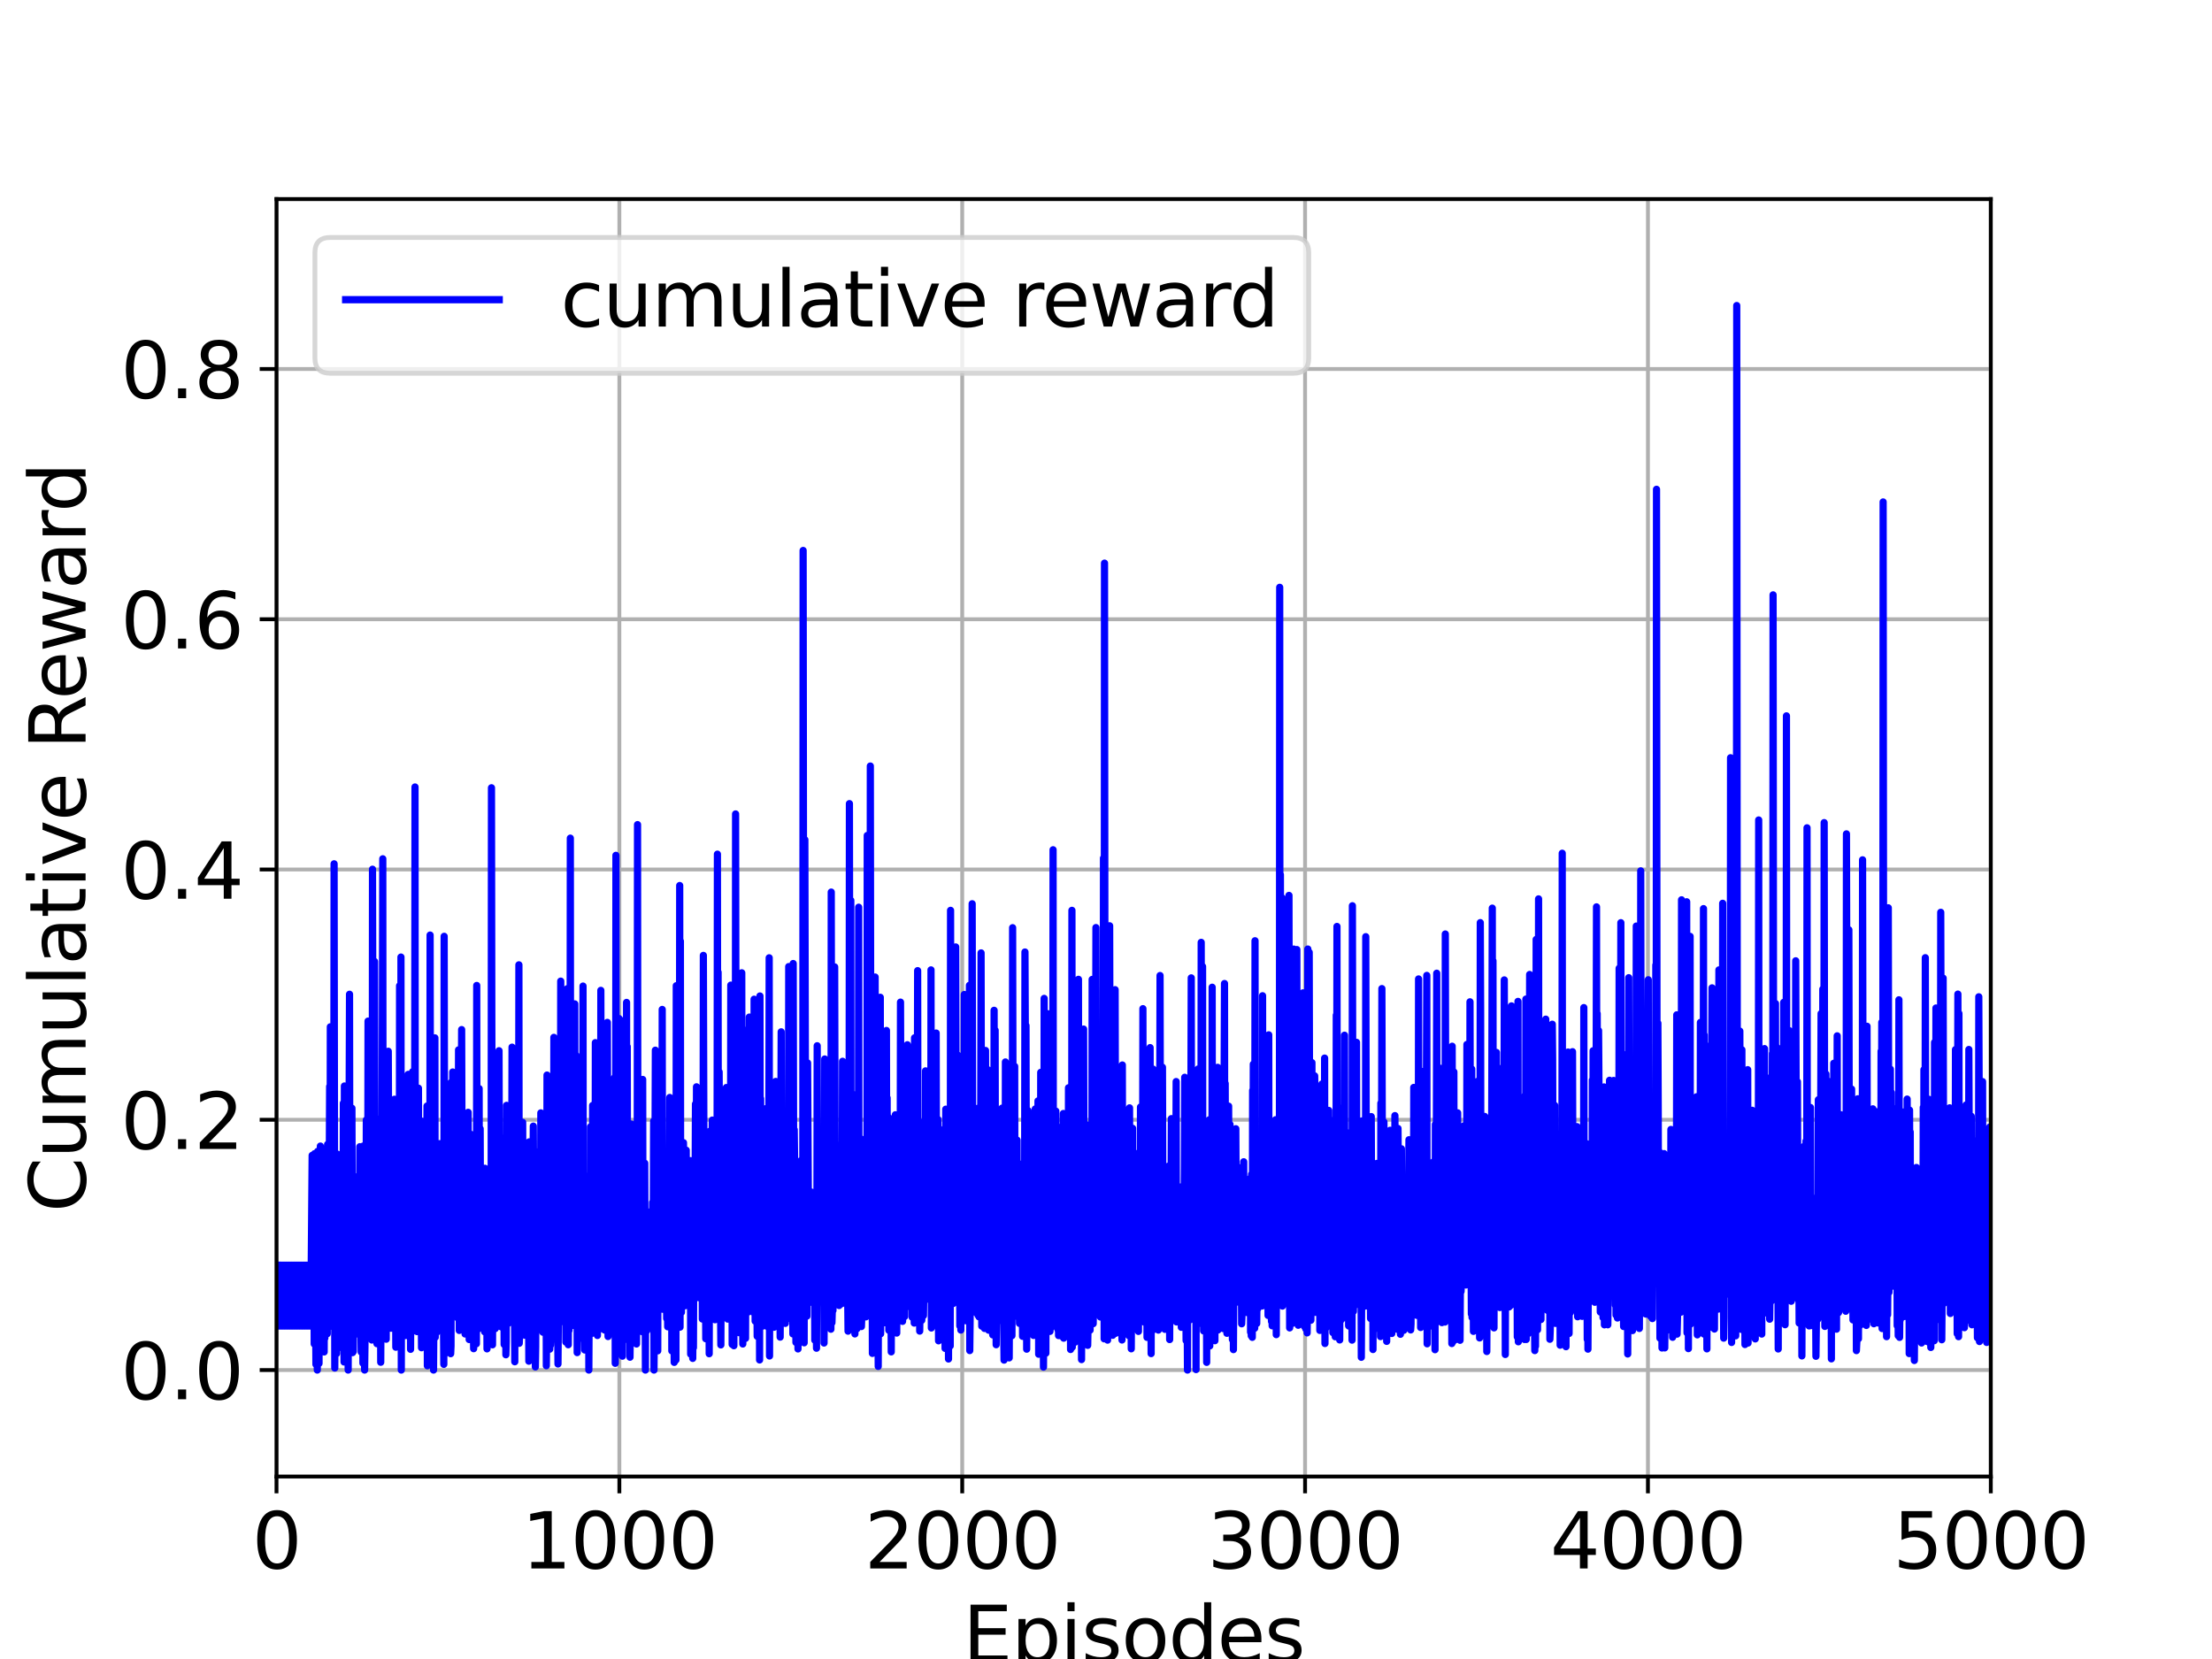 <?xml version="1.0" encoding="utf-8" standalone="no"?>
<!DOCTYPE svg PUBLIC "-//W3C//DTD SVG 1.1//EN"
  "http://www.w3.org/Graphics/SVG/1.1/DTD/svg11.dtd">
<svg xmlns:xlink="http://www.w3.org/1999/xlink" width="460.8pt" height="345.6pt" viewBox="0 0 460.8 345.6" xmlns="http://www.w3.org/2000/svg" version="1.1">
 <defs>
  <style type="text/css">*{stroke-linejoin: round; stroke-linecap: butt}</style>
 </defs>
 <g id="figure_1">
  <g id="patch_1">
   <path d="M 0 345.6 
L 460.8 345.6 
L 460.8 0 
L 0 0 
z
" style="fill: #ffffff"/>
  </g>
  <g id="axes_1">
   <g id="patch_2">
    <path d="M 57.6 307.584 
L 414.72 307.584 
L 414.72 41.472 
L 57.6 41.472 
z
" style="fill: #ffffff"/>
   </g>
   <g id="matplotlib.axis_1">
    <g id="xtick_1">
     <g id="line2d_1">
      <path d="M 57.6 307.584 
L 57.6 41.472 
" clip-path="url(#pb0ca5afca7)" style="fill: none; stroke: #b0b0b0; stroke-width: 0.8; stroke-linecap: square"/>
     </g>
     <g id="line2d_2">
      <defs>
       <path id="m24b13e65ed" d="M 0 0 
L 0 3.5 
" style="stroke: #000000; stroke-width: 0.8"/>
      </defs>
      <g>
       <use xlink:href="#m24b13e65ed" x="57.6" y="307.584" style="stroke: #000000; stroke-width: 0.8"/>
      </g>
     </g>
     <g id="text_1">
      <!-- 0 -->
      <g transform="translate(52.51 326.741)scale(0.16 -0.16)">
       <defs>
        <path id="DejaVuSans-30" d="M 2034 4250 
Q 1547 4250 1301 3770 
Q 1056 3291 1056 2328 
Q 1056 1369 1301 889 
Q 1547 409 2034 409 
Q 2525 409 2770 889 
Q 3016 1369 3016 2328 
Q 3016 3291 2770 3770 
Q 2525 4250 2034 4250 
z
M 2034 4750 
Q 2819 4750 3233 4129 
Q 3647 3509 3647 2328 
Q 3647 1150 3233 529 
Q 2819 -91 2034 -91 
Q 1250 -91 836 529 
Q 422 1150 422 2328 
Q 422 3509 836 4129 
Q 1250 4750 2034 4750 
z
" transform="scale(0.016)"/>
       </defs>
       <use xlink:href="#DejaVuSans-30"/>
      </g>
     </g>
    </g>
    <g id="xtick_2">
     <g id="line2d_3">
      <path d="M 129.024 307.584 
L 129.024 41.472 
" clip-path="url(#pb0ca5afca7)" style="fill: none; stroke: #b0b0b0; stroke-width: 0.8; stroke-linecap: square"/>
     </g>
     <g id="line2d_4">
      <g>
       <use xlink:href="#m24b13e65ed" x="129.024" y="307.584" style="stroke: #000000; stroke-width: 0.8"/>
      </g>
     </g>
     <g id="text_2">
      <!-- 1000 -->
      <g transform="translate(108.664 326.741)scale(0.16 -0.16)">
       <defs>
        <path id="DejaVuSans-31" d="M 794 531 
L 1825 531 
L 1825 4091 
L 703 3866 
L 703 4441 
L 1819 4666 
L 2450 4666 
L 2450 531 
L 3481 531 
L 3481 0 
L 794 0 
L 794 531 
z
" transform="scale(0.016)"/>
       </defs>
       <use xlink:href="#DejaVuSans-31"/>
       <use xlink:href="#DejaVuSans-30" x="63.623"/>
       <use xlink:href="#DejaVuSans-30" x="127.246"/>
       <use xlink:href="#DejaVuSans-30" x="190.869"/>
      </g>
     </g>
    </g>
    <g id="xtick_3">
     <g id="line2d_5">
      <path d="M 200.448 307.584 
L 200.448 41.472 
" clip-path="url(#pb0ca5afca7)" style="fill: none; stroke: #b0b0b0; stroke-width: 0.8; stroke-linecap: square"/>
     </g>
     <g id="line2d_6">
      <g>
       <use xlink:href="#m24b13e65ed" x="200.448" y="307.584" style="stroke: #000000; stroke-width: 0.8"/>
      </g>
     </g>
     <g id="text_3">
      <!-- 2000 -->
      <g transform="translate(180.088 326.741)scale(0.16 -0.16)">
       <defs>
        <path id="DejaVuSans-32" d="M 1228 531 
L 3431 531 
L 3431 0 
L 469 0 
L 469 531 
Q 828 903 1448 1529 
Q 2069 2156 2228 2338 
Q 2531 2678 2651 2914 
Q 2772 3150 2772 3378 
Q 2772 3750 2511 3984 
Q 2250 4219 1831 4219 
Q 1534 4219 1204 4116 
Q 875 4013 500 3803 
L 500 4441 
Q 881 4594 1212 4672 
Q 1544 4750 1819 4750 
Q 2544 4750 2975 4387 
Q 3406 4025 3406 3419 
Q 3406 3131 3298 2873 
Q 3191 2616 2906 2266 
Q 2828 2175 2409 1742 
Q 1991 1309 1228 531 
z
" transform="scale(0.016)"/>
       </defs>
       <use xlink:href="#DejaVuSans-32"/>
       <use xlink:href="#DejaVuSans-30" x="63.623"/>
       <use xlink:href="#DejaVuSans-30" x="127.246"/>
       <use xlink:href="#DejaVuSans-30" x="190.869"/>
      </g>
     </g>
    </g>
    <g id="xtick_4">
     <g id="line2d_7">
      <path d="M 271.872 307.584 
L 271.872 41.472 
" clip-path="url(#pb0ca5afca7)" style="fill: none; stroke: #b0b0b0; stroke-width: 0.8; stroke-linecap: square"/>
     </g>
     <g id="line2d_8">
      <g>
       <use xlink:href="#m24b13e65ed" x="271.872" y="307.584" style="stroke: #000000; stroke-width: 0.8"/>
      </g>
     </g>
     <g id="text_4">
      <!-- 3000 -->
      <g transform="translate(251.512 326.741)scale(0.16 -0.16)">
       <defs>
        <path id="DejaVuSans-33" d="M 2597 2516 
Q 3050 2419 3304 2112 
Q 3559 1806 3559 1356 
Q 3559 666 3084 287 
Q 2609 -91 1734 -91 
Q 1441 -91 1130 -33 
Q 819 25 488 141 
L 488 750 
Q 750 597 1062 519 
Q 1375 441 1716 441 
Q 2309 441 2620 675 
Q 2931 909 2931 1356 
Q 2931 1769 2642 2001 
Q 2353 2234 1838 2234 
L 1294 2234 
L 1294 2753 
L 1863 2753 
Q 2328 2753 2575 2939 
Q 2822 3125 2822 3475 
Q 2822 3834 2567 4026 
Q 2313 4219 1838 4219 
Q 1578 4219 1281 4162 
Q 984 4106 628 3988 
L 628 4550 
Q 988 4650 1302 4700 
Q 1616 4750 1894 4750 
Q 2613 4750 3031 4423 
Q 3450 4097 3450 3541 
Q 3450 3153 3228 2886 
Q 3006 2619 2597 2516 
z
" transform="scale(0.016)"/>
       </defs>
       <use xlink:href="#DejaVuSans-33"/>
       <use xlink:href="#DejaVuSans-30" x="63.623"/>
       <use xlink:href="#DejaVuSans-30" x="127.246"/>
       <use xlink:href="#DejaVuSans-30" x="190.869"/>
      </g>
     </g>
    </g>
    <g id="xtick_5">
     <g id="line2d_9">
      <path d="M 343.296 307.584 
L 343.296 41.472 
" clip-path="url(#pb0ca5afca7)" style="fill: none; stroke: #b0b0b0; stroke-width: 0.8; stroke-linecap: square"/>
     </g>
     <g id="line2d_10">
      <g>
       <use xlink:href="#m24b13e65ed" x="343.296" y="307.584" style="stroke: #000000; stroke-width: 0.8"/>
      </g>
     </g>
     <g id="text_5">
      <!-- 4000 -->
      <g transform="translate(322.936 326.741)scale(0.16 -0.16)">
       <defs>
        <path id="DejaVuSans-34" d="M 2419 4116 
L 825 1625 
L 2419 1625 
L 2419 4116 
z
M 2253 4666 
L 3047 4666 
L 3047 1625 
L 3713 1625 
L 3713 1100 
L 3047 1100 
L 3047 0 
L 2419 0 
L 2419 1100 
L 313 1100 
L 313 1709 
L 2253 4666 
z
" transform="scale(0.016)"/>
       </defs>
       <use xlink:href="#DejaVuSans-34"/>
       <use xlink:href="#DejaVuSans-30" x="63.623"/>
       <use xlink:href="#DejaVuSans-30" x="127.246"/>
       <use xlink:href="#DejaVuSans-30" x="190.869"/>
      </g>
     </g>
    </g>
    <g id="xtick_6">
     <g id="line2d_11">
      <path d="M 414.72 307.584 
L 414.72 41.472 
" clip-path="url(#pb0ca5afca7)" style="fill: none; stroke: #b0b0b0; stroke-width: 0.8; stroke-linecap: square"/>
     </g>
     <g id="line2d_12">
      <g>
       <use xlink:href="#m24b13e65ed" x="414.72" y="307.584" style="stroke: #000000; stroke-width: 0.8"/>
      </g>
     </g>
     <g id="text_6">
      <!-- 5000 -->
      <g transform="translate(394.36 326.741)scale(0.16 -0.16)">
       <defs>
        <path id="DejaVuSans-35" d="M 691 4666 
L 3169 4666 
L 3169 4134 
L 1269 4134 
L 1269 2991 
Q 1406 3038 1543 3061 
Q 1681 3084 1819 3084 
Q 2600 3084 3056 2656 
Q 3513 2228 3513 1497 
Q 3513 744 3044 326 
Q 2575 -91 1722 -91 
Q 1428 -91 1123 -41 
Q 819 9 494 109 
L 494 744 
Q 775 591 1075 516 
Q 1375 441 1709 441 
Q 2250 441 2565 725 
Q 2881 1009 2881 1497 
Q 2881 1984 2565 2268 
Q 2250 2553 1709 2553 
Q 1456 2553 1204 2497 
Q 953 2441 691 2322 
L 691 4666 
z
" transform="scale(0.016)"/>
       </defs>
       <use xlink:href="#DejaVuSans-35"/>
       <use xlink:href="#DejaVuSans-30" x="63.623"/>
       <use xlink:href="#DejaVuSans-30" x="127.246"/>
       <use xlink:href="#DejaVuSans-30" x="190.869"/>
      </g>
     </g>
    </g>
    <g id="text_7">
     <!-- Episodes -->
     <g transform="translate(200.572 346.226)scale(0.16 -0.16)">
      <defs>
       <path id="DejaVuSans-45" d="M 628 4666 
L 3578 4666 
L 3578 4134 
L 1259 4134 
L 1259 2753 
L 3481 2753 
L 3481 2222 
L 1259 2222 
L 1259 531 
L 3634 531 
L 3634 0 
L 628 0 
L 628 4666 
z
" transform="scale(0.016)"/>
       <path id="DejaVuSans-70" d="M 1159 525 
L 1159 -1331 
L 581 -1331 
L 581 3500 
L 1159 3500 
L 1159 2969 
Q 1341 3281 1617 3432 
Q 1894 3584 2278 3584 
Q 2916 3584 3314 3078 
Q 3713 2572 3713 1747 
Q 3713 922 3314 415 
Q 2916 -91 2278 -91 
Q 1894 -91 1617 61 
Q 1341 213 1159 525 
z
M 3116 1747 
Q 3116 2381 2855 2742 
Q 2594 3103 2138 3103 
Q 1681 3103 1420 2742 
Q 1159 2381 1159 1747 
Q 1159 1113 1420 752 
Q 1681 391 2138 391 
Q 2594 391 2855 752 
Q 3116 1113 3116 1747 
z
" transform="scale(0.016)"/>
       <path id="DejaVuSans-69" d="M 603 3500 
L 1178 3500 
L 1178 0 
L 603 0 
L 603 3500 
z
M 603 4863 
L 1178 4863 
L 1178 4134 
L 603 4134 
L 603 4863 
z
" transform="scale(0.016)"/>
       <path id="DejaVuSans-73" d="M 2834 3397 
L 2834 2853 
Q 2591 2978 2328 3040 
Q 2066 3103 1784 3103 
Q 1356 3103 1142 2972 
Q 928 2841 928 2578 
Q 928 2378 1081 2264 
Q 1234 2150 1697 2047 
L 1894 2003 
Q 2506 1872 2764 1633 
Q 3022 1394 3022 966 
Q 3022 478 2636 193 
Q 2250 -91 1575 -91 
Q 1294 -91 989 -36 
Q 684 19 347 128 
L 347 722 
Q 666 556 975 473 
Q 1284 391 1588 391 
Q 1994 391 2212 530 
Q 2431 669 2431 922 
Q 2431 1156 2273 1281 
Q 2116 1406 1581 1522 
L 1381 1569 
Q 847 1681 609 1914 
Q 372 2147 372 2553 
Q 372 3047 722 3315 
Q 1072 3584 1716 3584 
Q 2034 3584 2315 3537 
Q 2597 3491 2834 3397 
z
" transform="scale(0.016)"/>
       <path id="DejaVuSans-6f" d="M 1959 3097 
Q 1497 3097 1228 2736 
Q 959 2375 959 1747 
Q 959 1119 1226 758 
Q 1494 397 1959 397 
Q 2419 397 2687 759 
Q 2956 1122 2956 1747 
Q 2956 2369 2687 2733 
Q 2419 3097 1959 3097 
z
M 1959 3584 
Q 2709 3584 3137 3096 
Q 3566 2609 3566 1747 
Q 3566 888 3137 398 
Q 2709 -91 1959 -91 
Q 1206 -91 779 398 
Q 353 888 353 1747 
Q 353 2609 779 3096 
Q 1206 3584 1959 3584 
z
" transform="scale(0.016)"/>
       <path id="DejaVuSans-64" d="M 2906 2969 
L 2906 4863 
L 3481 4863 
L 3481 0 
L 2906 0 
L 2906 525 
Q 2725 213 2448 61 
Q 2172 -91 1784 -91 
Q 1150 -91 751 415 
Q 353 922 353 1747 
Q 353 2572 751 3078 
Q 1150 3584 1784 3584 
Q 2172 3584 2448 3432 
Q 2725 3281 2906 2969 
z
M 947 1747 
Q 947 1113 1208 752 
Q 1469 391 1925 391 
Q 2381 391 2643 752 
Q 2906 1113 2906 1747 
Q 2906 2381 2643 2742 
Q 2381 3103 1925 3103 
Q 1469 3103 1208 2742 
Q 947 2381 947 1747 
z
" transform="scale(0.016)"/>
       <path id="DejaVuSans-65" d="M 3597 1894 
L 3597 1613 
L 953 1613 
Q 991 1019 1311 708 
Q 1631 397 2203 397 
Q 2534 397 2845 478 
Q 3156 559 3463 722 
L 3463 178 
Q 3153 47 2828 -22 
Q 2503 -91 2169 -91 
Q 1331 -91 842 396 
Q 353 884 353 1716 
Q 353 2575 817 3079 
Q 1281 3584 2069 3584 
Q 2775 3584 3186 3129 
Q 3597 2675 3597 1894 
z
M 3022 2063 
Q 3016 2534 2758 2815 
Q 2500 3097 2075 3097 
Q 1594 3097 1305 2825 
Q 1016 2553 972 2059 
L 3022 2063 
z
" transform="scale(0.016)"/>
      </defs>
      <use xlink:href="#DejaVuSans-45"/>
      <use xlink:href="#DejaVuSans-70" x="63.184"/>
      <use xlink:href="#DejaVuSans-69" x="126.66"/>
      <use xlink:href="#DejaVuSans-73" x="154.443"/>
      <use xlink:href="#DejaVuSans-6f" x="206.543"/>
      <use xlink:href="#DejaVuSans-64" x="267.725"/>
      <use xlink:href="#DejaVuSans-65" x="331.201"/>
      <use xlink:href="#DejaVuSans-73" x="392.725"/>
     </g>
    </g>
   </g>
   <g id="matplotlib.axis_2">
    <g id="ytick_1">
     <g id="line2d_13">
      <path d="M 57.6 285.408 
L 414.72 285.408 
" clip-path="url(#pb0ca5afca7)" style="fill: none; stroke: #b0b0b0; stroke-width: 0.8; stroke-linecap: square"/>
     </g>
     <g id="line2d_14">
      <defs>
       <path id="mc160492902" d="M 0 0 
L -3.5 0 
" style="stroke: #000000; stroke-width: 0.8"/>
      </defs>
      <g>
       <use xlink:href="#mc160492902" x="57.6" y="285.408" style="stroke: #000000; stroke-width: 0.8"/>
      </g>
     </g>
     <g id="text_8">
      <!-- 0.0 -->
      <g transform="translate(25.155 291.487)scale(0.16 -0.16)">
       <defs>
        <path id="DejaVuSans-2e" d="M 684 794 
L 1344 794 
L 1344 0 
L 684 0 
L 684 794 
z
" transform="scale(0.016)"/>
       </defs>
       <use xlink:href="#DejaVuSans-30"/>
       <use xlink:href="#DejaVuSans-2e" x="63.623"/>
       <use xlink:href="#DejaVuSans-30" x="95.41"/>
      </g>
     </g>
    </g>
    <g id="ytick_2">
     <g id="line2d_15">
      <path d="M 57.6 233.272 
L 414.72 233.272 
" clip-path="url(#pb0ca5afca7)" style="fill: none; stroke: #b0b0b0; stroke-width: 0.8; stroke-linecap: square"/>
     </g>
     <g id="line2d_16">
      <g>
       <use xlink:href="#mc160492902" x="57.6" y="233.272" style="stroke: #000000; stroke-width: 0.8"/>
      </g>
     </g>
     <g id="text_9">
      <!-- 0.2 -->
      <g transform="translate(25.155 239.351)scale(0.16 -0.16)">
       <use xlink:href="#DejaVuSans-30"/>
       <use xlink:href="#DejaVuSans-2e" x="63.623"/>
       <use xlink:href="#DejaVuSans-32" x="95.41"/>
      </g>
     </g>
    </g>
    <g id="ytick_3">
     <g id="line2d_17">
      <path d="M 57.6 181.136 
L 414.72 181.136 
" clip-path="url(#pb0ca5afca7)" style="fill: none; stroke: #b0b0b0; stroke-width: 0.8; stroke-linecap: square"/>
     </g>
     <g id="line2d_18">
      <g>
       <use xlink:href="#mc160492902" x="57.6" y="181.136" style="stroke: #000000; stroke-width: 0.8"/>
      </g>
     </g>
     <g id="text_10">
      <!-- 0.4 -->
      <g transform="translate(25.155 187.215)scale(0.16 -0.16)">
       <use xlink:href="#DejaVuSans-30"/>
       <use xlink:href="#DejaVuSans-2e" x="63.623"/>
       <use xlink:href="#DejaVuSans-34" x="95.41"/>
      </g>
     </g>
    </g>
    <g id="ytick_4">
     <g id="line2d_19">
      <path d="M 57.6 129 
L 414.72 129 
" clip-path="url(#pb0ca5afca7)" style="fill: none; stroke: #b0b0b0; stroke-width: 0.8; stroke-linecap: square"/>
     </g>
     <g id="line2d_20">
      <g>
       <use xlink:href="#mc160492902" x="57.6" y="129" style="stroke: #000000; stroke-width: 0.8"/>
      </g>
     </g>
     <g id="text_11">
      <!-- 0.6 -->
      <g transform="translate(25.155 135.079)scale(0.16 -0.16)">
       <defs>
        <path id="DejaVuSans-36" d="M 2113 2584 
Q 1688 2584 1439 2293 
Q 1191 2003 1191 1497 
Q 1191 994 1439 701 
Q 1688 409 2113 409 
Q 2538 409 2786 701 
Q 3034 994 3034 1497 
Q 3034 2003 2786 2293 
Q 2538 2584 2113 2584 
z
M 3366 4563 
L 3366 3988 
Q 3128 4100 2886 4159 
Q 2644 4219 2406 4219 
Q 1781 4219 1451 3797 
Q 1122 3375 1075 2522 
Q 1259 2794 1537 2939 
Q 1816 3084 2150 3084 
Q 2853 3084 3261 2657 
Q 3669 2231 3669 1497 
Q 3669 778 3244 343 
Q 2819 -91 2113 -91 
Q 1303 -91 875 529 
Q 447 1150 447 2328 
Q 447 3434 972 4092 
Q 1497 4750 2381 4750 
Q 2619 4750 2861 4703 
Q 3103 4656 3366 4563 
z
" transform="scale(0.016)"/>
       </defs>
       <use xlink:href="#DejaVuSans-30"/>
       <use xlink:href="#DejaVuSans-2e" x="63.623"/>
       <use xlink:href="#DejaVuSans-36" x="95.41"/>
      </g>
     </g>
    </g>
    <g id="ytick_5">
     <g id="line2d_21">
      <path d="M 57.6 76.864 
L 414.72 76.864 
" clip-path="url(#pb0ca5afca7)" style="fill: none; stroke: #b0b0b0; stroke-width: 0.8; stroke-linecap: square"/>
     </g>
     <g id="line2d_22">
      <g>
       <use xlink:href="#mc160492902" x="57.6" y="76.864" style="stroke: #000000; stroke-width: 0.8"/>
      </g>
     </g>
     <g id="text_12">
      <!-- 0.8 -->
      <g transform="translate(25.155 82.942)scale(0.16 -0.16)">
       <defs>
        <path id="DejaVuSans-38" d="M 2034 2216 
Q 1584 2216 1326 1975 
Q 1069 1734 1069 1313 
Q 1069 891 1326 650 
Q 1584 409 2034 409 
Q 2484 409 2743 651 
Q 3003 894 3003 1313 
Q 3003 1734 2745 1975 
Q 2488 2216 2034 2216 
z
M 1403 2484 
Q 997 2584 770 2862 
Q 544 3141 544 3541 
Q 544 4100 942 4425 
Q 1341 4750 2034 4750 
Q 2731 4750 3128 4425 
Q 3525 4100 3525 3541 
Q 3525 3141 3298 2862 
Q 3072 2584 2669 2484 
Q 3125 2378 3379 2068 
Q 3634 1759 3634 1313 
Q 3634 634 3220 271 
Q 2806 -91 2034 -91 
Q 1263 -91 848 271 
Q 434 634 434 1313 
Q 434 1759 690 2068 
Q 947 2378 1403 2484 
z
M 1172 3481 
Q 1172 3119 1398 2916 
Q 1625 2713 2034 2713 
Q 2441 2713 2670 2916 
Q 2900 3119 2900 3481 
Q 2900 3844 2670 4047 
Q 2441 4250 2034 4250 
Q 1625 4250 1398 4047 
Q 1172 3844 1172 3481 
z
" transform="scale(0.016)"/>
       </defs>
       <use xlink:href="#DejaVuSans-30"/>
       <use xlink:href="#DejaVuSans-2e" x="63.623"/>
       <use xlink:href="#DejaVuSans-38" x="95.41"/>
      </g>
     </g>
    </g>
    <g id="text_13">
     <!-- Cumulative Reward -->
     <g transform="translate(17.828 252.524)rotate(-90)scale(0.16 -0.16)">
      <defs>
       <path id="DejaVuSans-43" d="M 4122 4306 
L 4122 3641 
Q 3803 3938 3442 4084 
Q 3081 4231 2675 4231 
Q 1875 4231 1450 3742 
Q 1025 3253 1025 2328 
Q 1025 1406 1450 917 
Q 1875 428 2675 428 
Q 3081 428 3442 575 
Q 3803 722 4122 1019 
L 4122 359 
Q 3791 134 3420 21 
Q 3050 -91 2638 -91 
Q 1578 -91 968 557 
Q 359 1206 359 2328 
Q 359 3453 968 4101 
Q 1578 4750 2638 4750 
Q 3056 4750 3426 4639 
Q 3797 4528 4122 4306 
z
" transform="scale(0.016)"/>
       <path id="DejaVuSans-75" d="M 544 1381 
L 544 3500 
L 1119 3500 
L 1119 1403 
Q 1119 906 1312 657 
Q 1506 409 1894 409 
Q 2359 409 2629 706 
Q 2900 1003 2900 1516 
L 2900 3500 
L 3475 3500 
L 3475 0 
L 2900 0 
L 2900 538 
Q 2691 219 2414 64 
Q 2138 -91 1772 -91 
Q 1169 -91 856 284 
Q 544 659 544 1381 
z
M 1991 3584 
L 1991 3584 
z
" transform="scale(0.016)"/>
       <path id="DejaVuSans-6d" d="M 3328 2828 
Q 3544 3216 3844 3400 
Q 4144 3584 4550 3584 
Q 5097 3584 5394 3201 
Q 5691 2819 5691 2113 
L 5691 0 
L 5113 0 
L 5113 2094 
Q 5113 2597 4934 2840 
Q 4756 3084 4391 3084 
Q 3944 3084 3684 2787 
Q 3425 2491 3425 1978 
L 3425 0 
L 2847 0 
L 2847 2094 
Q 2847 2600 2669 2842 
Q 2491 3084 2119 3084 
Q 1678 3084 1418 2786 
Q 1159 2488 1159 1978 
L 1159 0 
L 581 0 
L 581 3500 
L 1159 3500 
L 1159 2956 
Q 1356 3278 1631 3431 
Q 1906 3584 2284 3584 
Q 2666 3584 2933 3390 
Q 3200 3197 3328 2828 
z
" transform="scale(0.016)"/>
       <path id="DejaVuSans-6c" d="M 603 4863 
L 1178 4863 
L 1178 0 
L 603 0 
L 603 4863 
z
" transform="scale(0.016)"/>
       <path id="DejaVuSans-61" d="M 2194 1759 
Q 1497 1759 1228 1600 
Q 959 1441 959 1056 
Q 959 750 1161 570 
Q 1363 391 1709 391 
Q 2188 391 2477 730 
Q 2766 1069 2766 1631 
L 2766 1759 
L 2194 1759 
z
M 3341 1997 
L 3341 0 
L 2766 0 
L 2766 531 
Q 2569 213 2275 61 
Q 1981 -91 1556 -91 
Q 1019 -91 701 211 
Q 384 513 384 1019 
Q 384 1609 779 1909 
Q 1175 2209 1959 2209 
L 2766 2209 
L 2766 2266 
Q 2766 2663 2505 2880 
Q 2244 3097 1772 3097 
Q 1472 3097 1187 3025 
Q 903 2953 641 2809 
L 641 3341 
Q 956 3463 1253 3523 
Q 1550 3584 1831 3584 
Q 2591 3584 2966 3190 
Q 3341 2797 3341 1997 
z
" transform="scale(0.016)"/>
       <path id="DejaVuSans-74" d="M 1172 4494 
L 1172 3500 
L 2356 3500 
L 2356 3053 
L 1172 3053 
L 1172 1153 
Q 1172 725 1289 603 
Q 1406 481 1766 481 
L 2356 481 
L 2356 0 
L 1766 0 
Q 1100 0 847 248 
Q 594 497 594 1153 
L 594 3053 
L 172 3053 
L 172 3500 
L 594 3500 
L 594 4494 
L 1172 4494 
z
" transform="scale(0.016)"/>
       <path id="DejaVuSans-76" d="M 191 3500 
L 800 3500 
L 1894 563 
L 2988 3500 
L 3597 3500 
L 2284 0 
L 1503 0 
L 191 3500 
z
" transform="scale(0.016)"/>
       <path id="DejaVuSans-20" transform="scale(0.016)"/>
       <path id="DejaVuSans-52" d="M 2841 2188 
Q 3044 2119 3236 1894 
Q 3428 1669 3622 1275 
L 4263 0 
L 3584 0 
L 2988 1197 
Q 2756 1666 2539 1819 
Q 2322 1972 1947 1972 
L 1259 1972 
L 1259 0 
L 628 0 
L 628 4666 
L 2053 4666 
Q 2853 4666 3247 4331 
Q 3641 3997 3641 3322 
Q 3641 2881 3436 2590 
Q 3231 2300 2841 2188 
z
M 1259 4147 
L 1259 2491 
L 2053 2491 
Q 2509 2491 2742 2702 
Q 2975 2913 2975 3322 
Q 2975 3731 2742 3939 
Q 2509 4147 2053 4147 
L 1259 4147 
z
" transform="scale(0.016)"/>
       <path id="DejaVuSans-77" d="M 269 3500 
L 844 3500 
L 1563 769 
L 2278 3500 
L 2956 3500 
L 3675 769 
L 4391 3500 
L 4966 3500 
L 4050 0 
L 3372 0 
L 2619 2869 
L 1863 0 
L 1184 0 
L 269 3500 
z
" transform="scale(0.016)"/>
       <path id="DejaVuSans-72" d="M 2631 2963 
Q 2534 3019 2420 3045 
Q 2306 3072 2169 3072 
Q 1681 3072 1420 2755 
Q 1159 2438 1159 1844 
L 1159 0 
L 581 0 
L 581 3500 
L 1159 3500 
L 1159 2956 
Q 1341 3275 1631 3429 
Q 1922 3584 2338 3584 
Q 2397 3584 2469 3576 
Q 2541 3569 2628 3553 
L 2631 2963 
z
" transform="scale(0.016)"/>
      </defs>
      <use xlink:href="#DejaVuSans-43"/>
      <use xlink:href="#DejaVuSans-75" x="69.824"/>
      <use xlink:href="#DejaVuSans-6d" x="133.203"/>
      <use xlink:href="#DejaVuSans-75" x="230.615"/>
      <use xlink:href="#DejaVuSans-6c" x="293.994"/>
      <use xlink:href="#DejaVuSans-61" x="321.777"/>
      <use xlink:href="#DejaVuSans-74" x="383.057"/>
      <use xlink:href="#DejaVuSans-69" x="422.266"/>
      <use xlink:href="#DejaVuSans-76" x="450.049"/>
      <use xlink:href="#DejaVuSans-65" x="509.229"/>
      <use xlink:href="#DejaVuSans-20" x="570.752"/>
      <use xlink:href="#DejaVuSans-52" x="602.539"/>
      <use xlink:href="#DejaVuSans-65" x="667.521"/>
      <use xlink:href="#DejaVuSans-77" x="729.045"/>
      <use xlink:href="#DejaVuSans-61" x="810.832"/>
      <use xlink:href="#DejaVuSans-72" x="872.111"/>
      <use xlink:href="#DejaVuSans-64" x="911.475"/>
     </g>
    </g>
   </g>
   <g id="line2d_23">
    <path d="M 57.6 263.559 
L 57.814 276.236 
L 57.886 263.559 
L 57.957 269.525 
L 58.029 270.053 
L 58.1 276.236 
L 58.171 263.559 
L 58.243 269.525 
L 58.314 270.053 
L 58.386 276.236 
L 58.457 263.559 
L 58.529 269.525 
L 58.6 270.053 
L 58.671 276.236 
L 58.743 263.559 
L 58.814 269.525 
L 58.886 270.053 
L 58.957 276.236 
L 59.028 263.559 
L 59.1 269.525 
L 59.171 270.053 
L 59.243 276.236 
L 59.314 263.559 
L 59.386 269.525 
L 59.457 270.053 
L 59.528 276.236 
L 59.6 263.559 
L 59.671 269.525 
L 59.743 270.053 
L 59.814 276.236 
L 59.886 263.559 
L 59.957 269.525 
L 60.028 270.053 
L 60.1 276.236 
L 60.171 263.559 
L 60.243 269.525 
L 60.314 270.053 
L 60.386 276.236 
L 60.457 263.559 
L 60.528 269.525 
L 60.6 270.053 
L 60.671 276.236 
L 60.743 263.559 
L 60.814 269.525 
L 60.886 270.053 
L 60.957 276.236 
L 61.028 263.559 
L 61.1 269.525 
L 61.171 270.053 
L 61.243 276.236 
L 61.314 263.559 
L 61.385 269.525 
L 61.457 270.053 
L 61.528 276.236 
L 61.6 263.559 
L 61.671 269.525 
L 61.743 270.053 
L 61.814 276.236 
L 61.885 263.559 
L 61.957 269.525 
L 62.028 270.053 
L 62.1 276.236 
L 62.171 263.559 
L 62.243 269.525 
L 62.314 270.053 
L 62.385 276.236 
L 62.457 263.559 
L 62.528 269.525 
L 62.6 270.053 
L 62.671 276.236 
L 62.743 263.559 
L 62.814 269.525 
L 62.885 270.053 
L 62.957 276.236 
L 63.028 263.559 
L 63.1 269.525 
L 63.171 270.053 
L 63.242 276.236 
L 63.314 263.559 
L 63.385 269.525 
L 63.457 270.053 
L 63.528 276.236 
L 63.6 263.559 
L 63.671 269.525 
L 63.742 270.053 
L 63.814 276.236 
L 63.885 263.559 
L 63.957 269.525 
L 64.028 270.053 
L 64.1 276.236 
L 64.171 263.559 
L 64.242 269.525 
L 64.314 270.053 
L 64.385 276.236 
L 64.457 263.559 
L 64.528 269.525 
L 64.6 270.053 
L 64.671 276.236 
L 64.814 266.459 
L 65.028 240.683 
L 65.171 271.47 
L 65.242 245.526 
L 65.314 274.225 
L 65.385 258.473 
L 65.457 279.965 
L 65.528 240.33 
L 65.671 274.644 
L 65.742 272.658 
L 65.814 284.222 
L 65.957 271.68 
L 66.099 285.408 
L 66.171 239.849 
L 66.242 274.361 
L 66.314 242.723 
L 66.385 259.449 
L 66.457 284.023 
L 66.528 264.719 
L 66.599 267.446 
L 66.671 262.542 
L 66.742 238.748 
L 66.814 273.884 
L 66.885 273.609 
L 66.957 251.737 
L 67.028 255.084 
L 67.099 274.007 
L 67.171 271.127 
L 67.242 273.974 
L 67.385 242.771 
L 67.528 281.637 
L 67.599 262.082 
L 67.671 278.765 
L 67.814 257.993 
L 67.885 276.174 
L 68.028 247.264 
L 68.171 277.849 
L 68.242 238.401 
L 68.314 272.145 
L 68.385 262.099 
L 68.456 271.223 
L 68.671 226.333 
L 68.742 267.267 
L 68.814 213.903 
L 68.885 239.673 
L 68.956 273.415 
L 69.028 223.316 
L 69.099 274.73 
L 69.171 249.293 
L 69.242 276.338 
L 69.314 256.655 
L 69.385 259.858 
L 69.456 265.11 
L 69.528 247.026 
L 69.599 179.947 
L 69.742 284.982 
L 69.814 271.54 
L 69.885 269.81 
L 70.028 247.611 
L 70.099 281.987 
L 70.171 261.904 
L 70.242 273.154 
L 70.313 240.444 
L 70.385 252.316 
L 70.528 280.766 
L 70.813 241.9 
L 70.885 279.009 
L 71.028 253.321 
L 71.171 266.387 
L 71.242 245.995 
L 71.385 278.145 
L 71.456 273.927 
L 71.528 229.819 
L 71.671 283.726 
L 71.742 226.233 
L 71.813 278.903 
L 71.885 264.146 
L 71.956 245.024 
L 72.099 271.676 
L 72.17 248.455 
L 72.242 282.115 
L 72.385 228.362 
L 72.528 285.408 
L 72.813 207.118 
L 72.885 256.988 
L 72.956 249.117 
L 73.028 239.469 
L 73.242 275.665 
L 73.313 230.854 
L 73.456 281.774 
L 73.528 262.012 
L 73.599 281.542 
L 73.742 251.506 
L 73.813 278.187 
L 73.885 263.208 
L 73.956 271.418 
L 74.099 247.364 
L 74.17 273.558 
L 74.242 249.078 
L 74.313 253.494 
L 74.385 251.032 
L 74.456 262.766 
L 74.527 245.059 
L 74.67 275.047 
L 74.742 267 
L 74.813 277.66 
L 74.956 238.879 
L 75.099 274.258 
L 75.17 275.848 
L 75.242 281.645 
L 75.313 242.056 
L 75.456 268.607 
L 75.527 252.243 
L 75.599 283.968 
L 75.67 238.736 
L 75.742 281.821 
L 75.813 281.553 
L 75.885 271.057 
L 75.956 285.408 
L 76.027 280.224 
L 76.17 240.813 
L 76.242 260.856 
L 76.313 233.305 
L 76.385 265.742 
L 76.456 244.769 
L 76.527 268.373 
L 76.599 256.616 
L 76.67 212.717 
L 76.742 273.252 
L 76.813 260.309 
L 76.884 244.109 
L 76.956 271.871 
L 77.027 260.378 
L 77.099 256.85 
L 77.17 276.988 
L 77.242 255.999 
L 77.313 259.58 
L 77.384 259.495 
L 77.456 279.154 
L 77.527 274.929 
L 77.599 181.076 
L 77.742 249.798 
L 77.813 272.231 
L 77.884 270.239 
L 77.956 274.836 
L 78.027 200.292 
L 78.17 267.816 
L 78.242 241.006 
L 78.313 250.092 
L 78.384 251.007 
L 78.456 248.358 
L 78.527 279.918 
L 78.67 249.919 
L 78.742 271.085 
L 78.813 263.496 
L 78.884 260.536 
L 79.027 274.023 
L 79.099 272.099 
L 79.17 233.066 
L 79.313 283.787 
L 79.456 256.52 
L 79.527 269.421 
L 79.741 178.901 
L 79.813 275.279 
L 79.884 258.626 
L 80.027 266.968 
L 80.241 252.186 
L 80.456 278.983 
L 80.527 224.993 
L 80.599 243.384 
L 80.67 275.912 
L 80.884 218.998 
L 81.098 271.642 
L 81.241 249.858 
L 81.313 265.547 
L 81.384 250.852 
L 81.456 276.695 
L 81.527 269.448 
L 81.598 248.089 
L 81.67 262.207 
L 81.741 251.059 
L 81.813 276.456 
L 81.884 267.657 
L 81.956 249.683 
L 82.027 255.732 
L 82.098 272.273 
L 82.17 228.993 
L 82.241 267.068 
L 82.313 263.583 
L 82.384 260.52 
L 82.456 280.651 
L 82.598 261.789 
L 82.67 276.117 
L 82.741 257.542 
L 82.813 265.947 
L 82.884 250.527 
L 82.956 277.355 
L 83.027 265.518 
L 83.098 273.888 
L 83.17 273.773 
L 83.241 205.346 
L 83.313 266.762 
L 83.384 258.545 
L 83.455 276.959 
L 83.527 199.375 
L 83.598 285.408 
L 83.67 255.601 
L 83.741 256.279 
L 83.884 276.511 
L 83.955 271.727 
L 84.027 247.25 
L 84.098 276.303 
L 84.17 260.887 
L 84.241 271.632 
L 84.313 252.024 
L 84.384 270.938 
L 84.455 261.963 
L 84.527 278.221 
L 84.598 250.933 
L 84.67 268.899 
L 84.741 247.073 
L 84.813 276.613 
L 84.884 245.304 
L 84.955 264.961 
L 85.027 223.815 
L 85.098 237.12 
L 85.241 277.271 
L 85.384 268.804 
L 85.455 254.787 
L 85.527 281.091 
L 85.67 255.856 
L 85.741 255.436 
L 85.812 244.986 
L 85.884 277.391 
L 85.955 223.255 
L 86.027 269.224 
L 86.098 244.636 
L 86.17 261.639 
L 86.241 253.172 
L 86.384 233.407 
L 86.455 163.941 
L 86.527 276.112 
L 86.598 276.065 
L 86.741 235.507 
L 86.884 277.397 
L 87.027 244.874 
L 87.098 260.247 
L 87.17 226.686 
L 87.241 268.978 
L 87.312 267.732 
L 87.455 243.256 
L 87.527 265.523 
L 87.598 249.266 
L 87.812 280.759 
L 87.884 233.572 
L 87.955 234.616 
L 88.027 261.368 
L 88.098 244.92 
L 88.169 272.381 
L 88.241 242.245 
L 88.312 278.59 
L 88.384 264.401 
L 88.455 280.64 
L 88.527 275.456 
L 88.598 273.955 
L 88.669 259.331 
L 88.741 260.836 
L 88.812 266.831 
L 88.955 230.405 
L 89.027 284.519 
L 89.098 258.938 
L 89.169 268.103 
L 89.241 245.36 
L 89.312 249.785 
L 89.455 265.28 
L 89.527 284.087 
L 89.598 194.789 
L 89.741 277.754 
L 89.812 249.552 
L 89.884 273.718 
L 90.026 242.372 
L 90.098 272.603 
L 90.169 265.925 
L 90.241 221.883 
L 90.312 285.408 
L 90.384 275.47 
L 90.526 268.921 
L 90.598 216.209 
L 90.669 278.593 
L 90.741 267.224 
L 90.812 274.711 
L 90.884 238.419 
L 90.955 277.58 
L 91.026 247.81 
L 91.098 264.642 
L 91.169 263.125 
L 91.312 251.187 
L 91.384 251.625 
L 91.526 266.227 
L 91.598 238.244 
L 91.669 268.405 
L 91.741 240.3 
L 91.812 267.7 
L 91.884 256.395 
L 92.026 274.246 
L 92.098 240.682 
L 92.169 271.134 
L 92.241 257.352 
L 92.455 284.219 
L 92.526 195.05 
L 92.669 271.312 
L 92.741 281.951 
L 92.812 235.014 
L 92.883 257.704 
L 92.955 265.511 
L 93.026 265.106 
L 93.098 267.712 
L 93.169 241.186 
L 93.312 269.575 
L 93.383 255.258 
L 93.455 267.25 
L 93.598 232.677 
L 93.741 277.303 
L 93.812 244.537 
L 93.883 281.997 
L 93.955 280.418 
L 94.026 225.449 
L 94.098 265.901 
L 94.169 261.996 
L 94.241 272.243 
L 94.312 223.319 
L 94.455 274.201 
L 94.526 270.379 
L 94.598 270.332 
L 94.74 259.66 
L 94.812 273.194 
L 94.955 246.031 
L 95.026 247.67 
L 95.098 248.777 
L 95.169 270.439 
L 95.24 252.106 
L 95.312 259.575 
L 95.383 274.603 
L 95.526 218.706 
L 95.669 277.152 
L 95.74 259.567 
L 95.812 271.838 
L 95.883 259.503 
L 95.955 266.474 
L 96.169 214.481 
L 96.312 263.264 
L 96.383 253.469 
L 96.455 254.73 
L 96.598 269.804 
L 96.74 232.114 
L 96.883 277.891 
L 97.026 247.386 
L 97.097 269.376 
L 97.24 232.502 
L 97.312 269.19 
L 97.383 263.17 
L 97.455 255.364 
L 97.526 231.717 
L 97.597 264.83 
L 97.669 250.313 
L 97.74 279.052 
L 97.812 271.689 
L 97.883 263.653 
L 97.955 273.846 
L 98.026 268.65 
L 98.097 236.307 
L 98.24 277.135 
L 98.312 275.052 
L 98.383 256.323 
L 98.455 264.055 
L 98.669 280.96 
L 98.74 252.213 
L 98.812 265.194 
L 98.883 267.879 
L 98.954 241.925 
L 99.097 272.024 
L 99.169 261.937 
L 99.24 279.936 
L 99.312 205.288 
L 99.383 271.534 
L 99.454 251.536 
L 99.597 253.373 
L 99.669 276.824 
L 99.812 226.765 
L 99.883 270.45 
L 99.954 269.389 
L 100.026 235.135 
L 100.169 273.719 
L 100.24 270.202 
L 100.383 245.504 
L 100.454 266.929 
L 100.526 266.795 
L 100.597 273.772 
L 100.669 252.861 
L 100.74 270.885 
L 100.812 269.787 
L 100.883 249.494 
L 100.954 277.441 
L 101.026 243.376 
L 101.097 270.91 
L 101.169 257.055 
L 101.383 264.947 
L 101.454 280.993 
L 101.526 276.882 
L 101.669 265.8 
L 101.74 247.8 
L 101.883 262.269 
L 101.954 264.322 
L 102.026 262.024 
L 102.097 245.912 
L 102.24 276.993 
L 102.311 258.849 
L 102.383 164.107 
L 102.454 212.497 
L 102.597 280.148 
L 102.811 238.388 
L 102.883 261.25 
L 102.954 240.343 
L 103.097 275.127 
L 103.169 276.776 
L 103.383 260.568 
L 103.526 221.418 
L 103.597 270.696 
L 103.668 265.296 
L 103.74 250.528 
L 103.811 258.265 
L 103.883 260.245 
L 103.954 218.885 
L 104.097 267.31 
L 104.168 244.856 
L 104.24 276.34 
L 104.311 265.118 
L 104.383 251.786 
L 104.454 266.399 
L 104.526 258.307 
L 104.597 269.419 
L 104.668 237.111 
L 104.811 276.704 
L 104.883 259.345 
L 104.954 263.573 
L 105.026 280.082 
L 105.311 239.351 
L 105.383 282.223 
L 105.454 279.538 
L 105.526 230.265 
L 105.597 239.451 
L 105.74 265.906 
L 105.811 266.49 
L 105.883 275.682 
L 106.097 241.503 
L 106.168 275.218 
L 106.24 235.169 
L 106.311 263.539 
L 106.383 249.348 
L 106.454 249.063 
L 106.525 273.772 
L 106.668 218.14 
L 106.74 266.272 
L 106.811 250.117 
L 106.883 249.913 
L 106.954 259.157 
L 107.025 240.973 
L 107.24 283.68 
L 107.311 244.247 
L 107.383 263.171 
L 107.454 271.951 
L 107.525 256.016 
L 107.597 258.363 
L 107.668 269.792 
L 107.74 262.297 
L 107.811 239.455 
L 108.025 260.095 
L 108.097 200.991 
L 108.168 279.833 
L 108.24 278.346 
L 108.382 248.509 
L 108.454 277.169 
L 108.525 262.511 
L 108.597 269.64 
L 108.668 268.631 
L 108.882 233.8 
L 108.954 255.57 
L 109.025 252.122 
L 109.097 251.653 
L 109.311 278.145 
L 109.454 249.283 
L 109.525 252.754 
L 109.597 275.537 
L 109.668 274.664 
L 109.74 271.035 
L 109.811 253.093 
L 109.882 261.687 
L 109.954 251.814 
L 110.025 253.044 
L 110.168 283.56 
L 110.239 237.868 
L 110.311 243.707 
L 110.382 252.946 
L 110.454 281.402 
L 110.525 263.125 
L 110.597 267.354 
L 110.739 246.698 
L 110.882 275.118 
L 111.097 234.592 
L 111.311 275.396 
L 111.382 253.716 
L 111.454 265.637 
L 111.525 284.752 
L 111.597 280.517 
L 111.668 253.842 
L 111.739 259.844 
L 111.954 275.318 
L 112.097 239.953 
L 112.168 272.158 
L 112.239 242.216 
L 112.382 272.091 
L 112.454 268.898 
L 112.525 253.693 
L 112.596 264.494 
L 112.668 231.833 
L 112.739 248.029 
L 112.811 246.221 
L 112.882 254.968 
L 112.954 242.104 
L 113.096 277.525 
L 113.168 248.023 
L 113.239 267.73 
L 113.311 246.717 
L 113.382 249.829 
L 113.525 270.237 
L 113.739 252.915 
L 113.811 284.513 
L 113.882 278.103 
L 113.954 223.955 
L 114.025 239.877 
L 114.168 264.008 
L 114.239 237.237 
L 114.382 275.329 
L 114.454 270.046 
L 114.525 281.06 
L 114.596 234.921 
L 114.668 280.259 
L 114.739 278.694 
L 114.882 237.116 
L 114.953 268.518 
L 115.025 250.177 
L 115.096 265.465 
L 115.168 258.322 
L 115.239 248.593 
L 115.311 258.48 
L 115.382 216.1 
L 115.453 267.893 
L 115.525 221.809 
L 115.596 264.704 
L 115.668 252.101 
L 115.739 243.932 
L 115.811 273.417 
L 115.882 272.487 
L 115.953 274.03 
L 116.025 225.484 
L 116.168 275.189 
L 116.239 284.14 
L 116.382 265.912 
L 116.453 236.585 
L 116.668 269.862 
L 116.739 263.854 
L 116.81 204.385 
L 116.953 265.897 
L 117.025 257.886 
L 117.168 275.315 
L 117.239 271.706 
L 117.31 266.024 
L 117.382 250.703 
L 117.453 251.886 
L 117.525 266.68 
L 117.596 266.268 
L 117.668 260.523 
L 117.739 239.054 
L 117.882 279.582 
L 117.953 256.895 
L 118.025 263.793 
L 118.096 254.212 
L 118.168 205.964 
L 118.239 276.165 
L 118.31 267.068 
L 118.382 280.137 
L 118.453 263.921 
L 118.525 277.167 
L 118.596 252.109 
L 118.668 275.667 
L 118.739 255.669 
L 118.81 174.602 
L 118.882 274.447 
L 118.953 255.938 
L 119.025 219.911 
L 119.239 276.133 
L 119.453 252.222 
L 119.596 265.133 
L 119.667 264.587 
L 119.739 209.132 
L 119.81 274.218 
L 119.882 260.561 
L 119.953 219.787 
L 120.025 255.956 
L 120.096 255.483 
L 120.167 243.57 
L 120.239 281.772 
L 120.31 272.727 
L 120.382 230.036 
L 120.453 243.679 
L 120.525 271.552 
L 120.596 258.978 
L 120.81 237.601 
L 120.953 276.781 
L 121.025 260.793 
L 121.096 273.732 
L 121.167 267.01 
L 121.239 229.258 
L 121.382 264.263 
L 121.453 205.417 
L 121.524 278.947 
L 121.596 264.266 
L 121.81 281.226 
L 121.953 260.464 
L 122.024 260.812 
L 122.096 275.654 
L 122.167 258.063 
L 122.239 270.407 
L 122.382 248.858 
L 122.453 254.538 
L 122.524 244.987 
L 122.596 255.801 
L 122.667 285.408 
L 122.81 258.708 
L 122.953 273.158 
L 123.024 234.726 
L 123.096 271.265 
L 123.167 257.784 
L 123.239 248.026 
L 123.31 277.772 
L 123.382 273.903 
L 123.453 230.282 
L 123.524 244.501 
L 123.596 262.709 
L 123.667 243.217 
L 123.739 268.181 
L 123.81 249.977 
L 123.953 271.376 
L 124.024 217.203 
L 124.096 260.266 
L 124.167 238.595 
L 124.239 266.9 
L 124.31 259.149 
L 124.381 263.455 
L 124.453 278.206 
L 124.596 231.412 
L 124.667 270.762 
L 124.739 219.733 
L 124.81 255.612 
L 124.881 241.141 
L 124.953 270.879 
L 125.024 236.775 
L 125.096 274.573 
L 125.167 206.312 
L 125.239 242.988 
L 125.31 271.205 
L 125.381 252.495 
L 125.453 262.007 
L 125.524 259.875 
L 125.596 276.86 
L 125.738 231.982 
L 125.881 274.669 
L 125.953 277.078 
L 126.096 272.174 
L 126.167 248.641 
L 126.238 262.388 
L 126.31 261.541 
L 126.381 256.124 
L 126.524 212.985 
L 126.667 278.421 
L 126.738 262.182 
L 126.881 248.45 
L 127.096 255.85 
L 127.238 274.282 
L 127.667 236.345 
L 127.738 268.911 
L 127.81 268.085 
L 127.881 251.275 
L 127.953 265.417 
L 128.024 224.481 
L 128.095 239.228 
L 128.167 284.004 
L 128.238 265.054 
L 128.31 178.179 
L 128.381 272.578 
L 128.453 268.98 
L 128.524 237.903 
L 128.595 258.902 
L 128.667 246.64 
L 128.81 276.194 
L 128.881 273.663 
L 128.953 212.176 
L 129.095 271.902 
L 129.167 251.711 
L 129.238 269.033 
L 129.31 245.669 
L 129.381 269.254 
L 129.453 243.42 
L 129.524 255.794 
L 129.595 262.044 
L 129.667 282.518 
L 129.738 212.655 
L 129.81 243.288 
L 129.953 276.083 
L 130.095 270.027 
L 130.31 252.978 
L 130.452 270.726 
L 130.524 208.823 
L 130.595 279.021 
L 130.667 218.018 
L 130.738 260.327 
L 130.81 258.46 
L 130.881 237.51 
L 130.952 261.293 
L 131.024 255.589 
L 131.095 265.346 
L 131.167 253.604 
L 131.238 282.736 
L 131.31 276.779 
L 131.381 257.025 
L 131.452 270.876 
L 131.524 234.158 
L 131.595 278.964 
L 131.667 275.547 
L 131.81 255.403 
L 131.881 269.591 
L 131.952 236.906 
L 132.095 277.592 
L 132.31 244.598 
L 132.452 264.431 
L 132.524 259.16 
L 132.595 279.975 
L 132.738 254.775 
L 132.809 171.781 
L 132.881 253.565 
L 132.952 249.414 
L 133.238 273.62 
L 133.309 237.841 
L 133.381 257.007 
L 133.452 273.901 
L 133.595 238.007 
L 133.809 277.43 
L 133.881 224.87 
L 133.952 265.107 
L 134.024 248.964 
L 134.167 263.315 
L 134.309 242.303 
L 134.452 285.408 
L 134.524 255.177 
L 134.595 275.2 
L 134.666 253.158 
L 134.738 277.209 
L 134.809 270.6 
L 134.881 270.58 
L 134.952 252.466 
L 135.024 273.806 
L 135.095 264.573 
L 135.166 269.655 
L 135.238 268.448 
L 135.309 267.919 
L 135.381 259.109 
L 135.452 273.489 
L 135.524 264.469 
L 135.595 274.252 
L 135.666 269.56 
L 135.738 276.062 
L 135.809 255.537 
L 135.881 264.997 
L 135.952 250.475 
L 136.024 259.868 
L 136.095 254.381 
L 136.166 233.552 
L 136.238 285.408 
L 136.309 277.15 
L 136.524 218.775 
L 136.666 275.206 
L 136.738 248.614 
L 136.809 259.396 
L 136.881 274.066 
L 136.952 265.099 
L 137.023 281.402 
L 137.095 248.7 
L 137.166 255.917 
L 137.238 242.818 
L 137.309 245.008 
L 137.381 269.234 
L 137.452 263.856 
L 137.523 272.151 
L 137.595 243.688 
L 137.666 271.343 
L 137.738 264.924 
L 137.809 272.654 
L 137.881 268.297 
L 137.952 210.285 
L 138.023 272.732 
L 138.095 245.192 
L 138.166 246.806 
L 138.238 240.212 
L 138.523 271.782 
L 138.738 249.099 
L 138.881 274.664 
L 138.952 269.226 
L 139.023 270.092 
L 139.095 276.392 
L 139.166 258.779 
L 139.238 271.507 
L 139.309 263.735 
L 139.38 269.509 
L 139.523 228.62 
L 139.595 258.73 
L 139.666 252.125 
L 139.738 253.789 
L 139.88 242.942 
L 139.952 281.411 
L 140.095 240.864 
L 140.166 274.705 
L 140.238 240.725 
L 140.452 283.808 
L 140.523 242.614 
L 140.595 258.814 
L 140.666 269.162 
L 140.738 258.253 
L 140.809 283.312 
L 140.88 205.346 
L 141.023 262.637 
L 141.095 267.872 
L 141.238 255.12 
L 141.309 276.559 
L 141.452 236.084 
L 141.523 258.779 
L 141.595 184.468 
L 141.666 276.467 
L 141.737 196.056 
L 141.809 272.932 
L 141.88 266.185 
L 141.952 273.391 
L 142.023 249.567 
L 142.095 271.491 
L 142.237 246.051 
L 142.309 266.051 
L 142.38 238.029 
L 142.452 247.161 
L 142.523 242.509 
L 142.666 263.829 
L 142.737 272.011 
L 142.809 267.616 
L 142.952 239.608 
L 143.023 261.103 
L 143.095 251.276 
L 143.237 265.055 
L 143.452 247.799 
L 143.523 258.868 
L 143.594 247.648 
L 143.737 261.027 
L 143.809 241.782 
L 143.88 282.095 
L 143.952 271.174 
L 144.094 264.484 
L 144.166 270.564 
L 144.237 252.161 
L 144.309 282.981 
L 144.38 274.75 
L 144.452 280.74 
L 144.594 247.441 
L 144.737 261.374 
L 144.88 229.985 
L 144.952 266.425 
L 145.023 254.989 
L 145.094 226.403 
L 145.166 238.873 
L 145.237 238.572 
L 145.309 267.962 
L 145.38 261.472 
L 145.452 254.781 
L 145.523 270.328 
L 145.594 240.894 
L 145.666 247.835 
L 145.737 244.666 
L 145.809 270.342 
L 145.88 257.592 
L 145.951 262.121 
L 146.023 229.06 
L 146.094 267.247 
L 146.166 253.548 
L 146.237 242.291 
L 146.309 274.779 
L 146.38 265.144 
L 146.451 257.753 
L 146.523 199.023 
L 146.737 272.588 
L 146.809 271.718 
L 146.88 272.174 
L 146.951 263.713 
L 147.023 278.882 
L 147.166 260.816 
L 147.237 267.151 
L 147.309 255.456 
L 147.38 263.737 
L 147.451 240.335 
L 147.594 270.31 
L 147.666 260.049 
L 147.737 282.009 
L 147.88 235.652 
L 148.023 266.537 
L 148.094 244.172 
L 148.166 264.878 
L 148.237 262.183 
L 148.38 233.332 
L 148.451 261.984 
L 148.523 261.538 
L 148.594 261.518 
L 148.666 261.804 
L 148.737 268.303 
L 148.808 262.122 
L 148.88 244.427 
L 148.951 274.929 
L 149.094 247.163 
L 149.166 265.003 
L 149.237 264.287 
L 149.308 261.538 
L 149.38 240.736 
L 149.451 177.938 
L 149.523 256.299 
L 149.594 202.537 
L 149.666 271.19 
L 149.737 269.46 
L 149.808 223.295 
L 150.023 270.876 
L 150.094 271.015 
L 150.166 280.171 
L 150.237 264.744 
L 150.308 268.488 
L 150.38 265.081 
L 150.451 266.104 
L 150.523 251.938 
L 150.594 261.712 
L 150.665 261.17 
L 150.808 229.841 
L 150.951 273.05 
L 151.023 227.591 
L 151.094 263.418 
L 151.308 226.552 
L 151.451 267.215 
L 151.523 244.139 
L 151.594 274.791 
L 151.665 271.846 
L 151.808 241.614 
L 152.023 259.912 
L 152.094 257.569 
L 152.165 261.91 
L 152.237 205.224 
L 152.308 258.042 
L 152.38 237.414 
L 152.451 246.538 
L 152.522 280.067 
L 152.594 279.132 
L 152.665 260.254 
L 152.737 266.945 
L 152.88 280.34 
L 152.951 240.882 
L 153.022 261.211 
L 153.094 254.574 
L 153.165 273.028 
L 153.237 169.56 
L 153.38 263.835 
L 153.451 252.822 
L 153.665 274.045 
L 153.737 225.571 
L 153.808 243.488 
L 153.88 223.604 
L 153.951 277.618 
L 154.022 266.895 
L 154.094 227.035 
L 154.165 277.002 
L 154.308 223.423 
L 154.451 270.428 
L 154.522 202.652 
L 154.594 262.261 
L 154.665 246.226 
L 154.737 279.978 
L 154.808 265.959 
L 154.879 265.598 
L 154.951 214.553 
L 155.094 276.694 
L 155.165 260.764 
L 155.308 278.813 
L 155.379 259.629 
L 155.451 261.418 
L 155.522 266.104 
L 155.594 258.595 
L 155.665 261.655 
L 155.737 270.455 
L 155.808 269.523 
L 155.879 260.197 
L 155.951 273.275 
L 156.094 211.875 
L 156.237 271.933 
L 156.308 263.96 
L 156.379 270.525 
L 156.451 261.479 
L 156.522 265.598 
L 156.594 270.739 
L 156.737 251.576 
L 156.808 259.269 
L 156.879 249.798 
L 156.951 273.38 
L 157.022 269.609 
L 157.094 208.155 
L 157.165 212.888 
L 157.308 275.215 
L 157.522 247.423 
L 157.736 278.374 
L 157.879 227.171 
L 157.951 272.585 
L 158.022 253.166 
L 158.094 221.13 
L 158.236 283.303 
L 158.308 207.478 
L 158.379 247.759 
L 158.451 228.85 
L 158.594 274.916 
L 158.665 267.852 
L 158.736 265.205 
L 158.879 241.461 
L 159.022 276.222 
L 159.094 275.4 
L 159.308 240.203 
L 159.451 264.763 
L 159.593 230.935 
L 159.665 266.437 
L 159.736 261.802 
L 159.879 248.475 
L 160.022 255.958 
L 160.093 276.565 
L 160.236 199.527 
L 160.308 282.477 
L 160.379 246.042 
L 160.451 252.139 
L 160.522 237.649 
L 160.593 263.053 
L 160.665 245.603 
L 160.736 260.058 
L 160.808 249.994 
L 160.879 261.301 
L 160.951 250.059 
L 161.022 275.298 
L 161.165 239.197 
L 161.236 276.494 
L 161.308 239.162 
L 161.379 243.956 
L 161.522 265.132 
L 161.593 225.284 
L 161.665 260.57 
L 161.736 230.856 
L 161.879 273.567 
L 161.95 254.024 
L 162.022 261.716 
L 162.093 271.112 
L 162.165 266.289 
L 162.236 236.26 
L 162.308 268.05 
L 162.379 254.526 
L 162.522 278.548 
L 162.736 214.946 
L 162.879 271.767 
L 162.95 252.138 
L 163.022 254.343 
L 163.093 270.664 
L 163.165 234.122 
L 163.379 272.96 
L 163.45 268.803 
L 163.522 270.312 
L 163.593 275.686 
L 163.665 250.404 
L 163.736 263.14 
L 163.807 244.162 
L 163.879 254.21 
L 163.95 270.849 
L 164.093 253.875 
L 164.165 256.613 
L 164.236 270.563 
L 164.307 201.354 
L 164.45 271.846 
L 164.522 274.662 
L 164.593 268.675 
L 164.665 249.688 
L 164.736 269.206 
L 164.807 264.955 
L 165.022 252.949 
L 165.093 252.978 
L 165.165 277.879 
L 165.236 200.719 
L 165.379 262.863 
L 165.45 235.336 
L 165.522 241.078 
L 165.593 268.699 
L 165.665 258.559 
L 165.807 279.645 
L 165.879 278.624 
L 165.95 260.884 
L 166.022 276.12 
L 166.093 273.203 
L 166.164 249.78 
L 166.236 281.009 
L 166.379 252.341 
L 166.45 253.121 
L 166.593 274.909 
L 166.736 243.542 
L 166.807 275.051 
L 166.879 241.757 
L 166.95 256.667 
L 167.093 277.379 
L 167.164 255.094 
L 167.236 259.492 
L 167.307 114.67 
L 167.45 244.052 
L 167.522 279.73 
L 167.664 174.926 
L 167.879 269.542 
L 168.022 262.632 
L 168.093 274.175 
L 168.236 221.422 
L 168.45 260.382 
L 168.521 258.924 
L 168.593 263.784 
L 168.664 252.588 
L 168.736 264.877 
L 168.807 258.138 
L 168.879 254.483 
L 168.95 265.057 
L 169.021 248.322 
L 169.093 267.468 
L 169.164 250.435 
L 169.307 271.4 
L 169.379 265.472 
L 169.45 270.623 
L 169.521 255.723 
L 169.593 266.213 
L 169.664 259.626 
L 169.736 279.181 
L 169.807 255.777 
L 169.95 270.699 
L 170.021 264.499 
L 170.093 280.861 
L 170.164 264.221 
L 170.236 217.848 
L 170.378 266.695 
L 170.45 270.491 
L 170.521 263.245 
L 170.593 269.006 
L 170.664 264.969 
L 170.736 236.267 
L 170.807 267.209 
L 170.878 264.232 
L 171.093 246.409 
L 171.164 250.607 
L 171.236 271.321 
L 171.307 258.275 
L 171.378 265.886 
L 171.45 242.237 
L 171.521 270.338 
L 171.593 258.253 
L 171.664 279.776 
L 171.736 266.106 
L 171.807 220.606 
L 171.95 264.395 
L 172.021 254.117 
L 172.093 271.568 
L 172.164 249.295 
L 172.236 260.564 
L 172.307 266.75 
L 172.378 249.78 
L 172.45 269.558 
L 172.521 228.177 
L 172.593 241.701 
L 172.664 245.854 
L 172.735 271.161 
L 172.878 228.268 
L 173.093 276.899 
L 173.164 185.836 
L 173.307 275.55 
L 173.378 273.297 
L 173.45 246.777 
L 173.521 272.998 
L 173.664 237.447 
L 173.735 257.498 
L 173.807 254.29 
L 173.878 201.425 
L 174.021 262.905 
L 174.093 265.208 
L 174.235 248.715 
L 174.378 267.282 
L 174.45 258.093 
L 174.521 266.986 
L 174.664 249.749 
L 174.807 271.964 
L 174.95 255.586 
L 175.164 269.743 
L 175.235 238.401 
L 175.307 255.47 
L 175.378 271.572 
L 175.521 221.086 
L 175.664 271.296 
L 175.735 265.117 
L 175.807 255.227 
L 175.878 271.31 
L 175.95 262.14 
L 176.021 262.458 
L 176.092 266.881 
L 176.235 253.083 
L 176.307 261.737 
L 176.378 258.768 
L 176.45 256.977 
L 176.664 277.306 
L 176.807 253.057 
L 176.878 248.062 
L 176.95 167.407 
L 177.092 272.413 
L 177.164 250.214 
L 177.235 187.558 
L 177.307 272.025 
L 177.378 258.488 
L 177.449 250.204 
L 177.521 265.774 
L 177.592 227.915 
L 177.664 268.79 
L 177.735 257.19 
L 177.807 260.901 
L 177.949 236.41 
L 178.092 277.882 
L 178.164 265.099 
L 178.235 267.17 
L 178.307 267.251 
L 178.378 268.512 
L 178.449 262.687 
L 178.521 276.801 
L 178.664 243.732 
L 178.807 276.176 
L 178.878 188.991 
L 178.949 263.513 
L 179.021 251.642 
L 179.092 250.717 
L 179.235 273.251 
L 179.378 237.27 
L 179.449 276.343 
L 179.521 274.331 
L 179.592 243.475 
L 179.664 274.405 
L 179.806 247.856 
L 179.949 274.197 
L 180.092 253.16 
L 180.164 258.084 
L 180.235 262.689 
L 180.306 259.256 
L 180.378 274.331 
L 180.521 250.961 
L 180.592 258.37 
L 180.664 174.044 
L 180.735 269.289 
L 180.806 256.258 
L 180.878 263.199 
L 180.949 254.756 
L 181.092 271.787 
L 181.235 259.082 
L 181.306 159.575 
L 181.449 267.814 
L 181.521 265.874 
L 181.592 252.743 
L 181.663 255.045 
L 181.735 281.938 
L 181.949 230.987 
L 182.092 262.962 
L 182.163 249.089 
L 182.235 269.541 
L 182.306 203.532 
L 182.449 278.929 
L 182.592 263.347 
L 182.735 259.35 
L 182.806 262.405 
L 182.949 284.646 
L 183.092 245.073 
L 183.163 274.432 
L 183.378 207.754 
L 183.449 277.858 
L 183.521 235.107 
L 183.592 275.709 
L 183.663 245.124 
L 183.735 269.146 
L 183.806 240.839 
L 183.878 271.436 
L 183.949 244.334 
L 184.092 271.114 
L 184.163 273.994 
L 184.235 267.864 
L 184.306 275.544 
L 184.378 274.872 
L 184.52 272.018 
L 184.592 271.409 
L 184.663 214.668 
L 184.735 264.135 
L 184.806 228.718 
L 184.878 272.203 
L 184.949 252.707 
L 185.02 266.969 
L 185.092 232.772 
L 185.163 277.122 
L 185.235 258.147 
L 185.306 261.09 
L 185.378 273.782 
L 185.449 240.297 
L 185.52 251.296 
L 185.663 281.619 
L 185.735 262.129 
L 185.806 273.238 
L 185.878 236.821 
L 185.949 261.984 
L 186.02 253.437 
L 186.092 256.466 
L 186.163 254.439 
L 186.235 237.657 
L 186.306 273.803 
L 186.377 262.58 
L 186.449 257.425 
L 186.52 232.226 
L 186.592 277.183 
L 186.663 243.958 
L 186.806 277.701 
L 187.02 238.809 
L 187.163 272.275 
L 187.235 261.952 
L 187.306 267.057 
L 187.377 265.91 
L 187.52 249.472 
L 187.592 208.762 
L 187.735 255.904 
L 187.806 245.575 
L 187.877 271.852 
L 187.949 258.962 
L 188.02 275.265 
L 188.163 239.394 
L 188.306 256.526 
L 188.377 247.029 
L 188.449 274.266 
L 188.52 219.924 
L 188.592 245.011 
L 188.663 267.021 
L 188.734 220.952 
L 188.806 264.238 
L 188.877 255.979 
L 189.02 217.641 
L 189.163 262.141 
L 189.234 258.5 
L 189.306 248.485 
L 189.377 252.3 
L 189.52 272.216 
L 189.592 246.366 
L 189.663 249.666 
L 189.734 266.059 
L 189.806 240.81 
L 189.877 251.692 
L 190.02 274.402 
L 190.092 271.007 
L 190.163 253.693 
L 190.306 268.714 
L 190.377 258.853 
L 190.449 275.619 
L 190.52 216.193 
L 190.591 228.794 
L 190.663 267.981 
L 190.734 243.664 
L 190.806 266.168 
L 190.877 244.858 
L 190.949 255.669 
L 191.02 270.798 
L 191.163 202.201 
L 191.234 247.125 
L 191.306 234.066 
L 191.449 267.174 
L 191.52 254.235 
L 191.591 277.294 
L 191.663 271.828 
L 191.734 244.487 
L 191.806 267.933 
L 191.877 252.794 
L 191.949 253.244 
L 192.02 275.047 
L 192.091 271.745 
L 192.163 241.12 
L 192.377 274.062 
L 192.52 264.014 
L 192.591 233.532 
L 192.734 267.786 
L 192.806 223.079 
L 192.877 258.647 
L 192.948 247.313 
L 193.02 248.609 
L 193.091 237.774 
L 193.163 261.512 
L 193.234 229.45 
L 193.377 262.543 
L 193.448 243.347 
L 193.52 269.53 
L 193.591 261.807 
L 193.663 270.781 
L 193.734 257.251 
L 193.806 261.894 
L 193.877 270.014 
L 193.948 202.046 
L 194.02 276.642 
L 194.091 231.708 
L 194.163 274.306 
L 194.234 257.039 
L 194.306 249.47 
L 194.377 271.366 
L 194.448 262.197 
L 194.52 269.874 
L 194.591 268.564 
L 194.663 243.649 
L 194.734 267.385 
L 194.806 252.313 
L 194.877 255.166 
L 194.948 266.153 
L 195.02 215.204 
L 195.091 249.359 
L 195.163 248.925 
L 195.234 243.756 
L 195.305 271.33 
L 195.377 233.171 
L 195.52 279.317 
L 195.663 235.16 
L 195.805 270.994 
L 195.877 272.51 
L 195.948 268.261 
L 196.02 240.207 
L 196.091 265.022 
L 196.163 251.285 
L 196.234 240.416 
L 196.377 275.843 
L 196.448 262.751 
L 196.52 267.78 
L 196.663 279.052 
L 196.805 265.219 
L 196.877 280.892 
L 197.02 231.064 
L 197.091 243.391 
L 197.162 249.728 
L 197.305 275.62 
L 197.377 237.087 
L 197.448 279.627 
L 197.52 259.173 
L 197.591 283.101 
L 197.662 251.176 
L 197.734 259.75 
L 197.805 265.091 
L 197.877 240.375 
L 197.948 280.392 
L 198.02 189.643 
L 198.091 261.231 
L 198.162 249.539 
L 198.234 242.719 
L 198.305 257.762 
L 198.377 242.639 
L 198.591 271.538 
L 198.734 247.966 
L 198.805 259.462 
L 198.877 242.257 
L 198.948 267.982 
L 199.091 197.265 
L 199.234 255.542 
L 199.305 263.143 
L 199.448 219.744 
L 199.662 267.132 
L 199.734 243.15 
L 199.805 253.808 
L 199.877 251.91 
L 199.948 276.211 
L 200.019 234.795 
L 200.162 277.079 
L 200.305 240.721 
L 200.377 271.944 
L 200.448 251.437 
L 200.591 268.765 
L 200.662 267.836 
L 200.805 249.564 
L 200.877 207.173 
L 201.019 259.625 
L 201.091 247.341 
L 201.162 275.13 
L 201.234 263.148 
L 201.305 250.342 
L 201.448 273.2 
L 201.662 240.803 
L 201.805 251.228 
L 201.948 205.263 
L 202.019 281.35 
L 202.091 275.14 
L 202.305 240.475 
L 202.376 256.066 
L 202.519 188.267 
L 202.662 263.349 
L 202.734 273.115 
L 202.876 251.375 
L 202.948 263.276 
L 203.019 260.954 
L 203.091 258.71 
L 203.234 273.385 
L 203.376 245.734 
L 203.519 272.499 
L 203.662 230.886 
L 203.734 273.991 
L 203.805 264.809 
L 203.948 274.325 
L 204.162 249.541 
L 204.233 268.832 
L 204.376 198.506 
L 204.519 276.263 
L 204.591 252.854 
L 204.662 265.81 
L 204.733 266.746 
L 204.805 273.422 
L 204.876 267.184 
L 204.948 270.324 
L 205.019 269.434 
L 205.091 276.741 
L 205.162 226.457 
L 205.233 249.911 
L 205.305 218.831 
L 205.448 269.873 
L 205.519 231.087 
L 205.591 273.163 
L 205.662 264.864 
L 205.733 265.66 
L 205.805 222.856 
L 205.876 236.697 
L 205.948 277.099 
L 206.019 265.138 
L 206.09 255.774 
L 206.162 255.948 
L 206.233 277.166 
L 206.305 271.889 
L 206.519 237.335 
L 206.805 278.083 
L 206.876 237.648 
L 207.019 269.846 
L 207.09 210.465 
L 207.162 261.632 
L 207.233 251.971 
L 207.305 214.616 
L 207.376 264.1 
L 207.448 261.816 
L 207.519 280.128 
L 207.59 272.329 
L 207.662 244.096 
L 207.733 260.897 
L 207.805 253.256 
L 207.876 239.847 
L 208.019 275.139 
L 208.162 265.245 
L 208.233 265.223 
L 208.376 273.44 
L 208.447 273.008 
L 208.519 275.099 
L 208.733 230.85 
L 208.805 255.979 
L 208.876 255.551 
L 209.162 283.332 
L 209.233 277.849 
L 209.305 258.343 
L 209.376 271.314 
L 209.447 221.224 
L 209.662 275.838 
L 209.876 236.313 
L 209.947 268.251 
L 210.019 267.716 
L 210.09 268.367 
L 210.233 282.874 
L 210.447 244.587 
L 210.519 264.66 
L 210.59 257.781 
L 210.804 278.253 
L 210.876 262.979 
L 210.947 193.255 
L 211.09 260.114 
L 211.162 261.46 
L 211.233 251.197 
L 211.304 261.447 
L 211.376 222.141 
L 211.447 270.811 
L 211.519 249.906 
L 211.59 260.413 
L 211.662 254.656 
L 211.733 237.611 
L 211.804 274.204 
L 211.876 237.51 
L 211.947 266.149 
L 212.019 265.712 
L 212.09 273.778 
L 212.233 263.672 
L 212.304 264.573 
L 212.376 275.691 
L 212.519 242.517 
L 212.59 268.687 
L 212.662 255.441 
L 212.733 259.24 
L 212.804 271.622 
L 212.876 253.388 
L 213.019 278.384 
L 213.09 246.691 
L 213.161 274.669 
L 213.233 253.916 
L 213.376 271.823 
L 213.447 251.256 
L 213.519 198.319 
L 213.59 214.476 
L 213.661 260.336 
L 213.733 213.639 
L 213.876 281.059 
L 214.019 251.034 
L 214.09 274.629 
L 214.161 231.363 
L 214.304 265.171 
L 214.376 261.93 
L 214.447 276.762 
L 214.661 235.958 
L 214.804 269.343 
L 214.876 258.192 
L 214.947 277.201 
L 215.018 258.601 
L 215.09 261.197 
L 215.161 254.625 
L 215.304 278.196 
L 215.376 263.553 
L 215.447 264.263 
L 215.518 261.351 
L 215.59 270.949 
L 215.661 231.021 
L 215.876 272.412 
L 215.947 273.493 
L 216.09 250.82 
L 216.161 268.992 
L 216.233 229.337 
L 216.304 232.501 
L 216.376 282.109 
L 216.447 248.695 
L 216.518 268.889 
L 216.59 268.515 
L 216.661 236.929 
L 216.733 264.237 
L 216.804 223.394 
L 216.947 262.263 
L 217.018 263.242 
L 217.09 262.305 
L 217.233 253.914 
L 217.304 262.492 
L 217.375 284.792 
L 217.447 270.444 
L 217.518 207.984 
L 217.59 253.346 
L 217.661 215.703 
L 217.733 229.312 
L 217.875 281.897 
L 217.947 255.87 
L 218.018 264.205 
L 218.161 267.803 
L 218.304 211.182 
L 218.447 271.189 
L 218.518 254.747 
L 218.59 254.977 
L 218.661 250.853 
L 218.733 277.353 
L 218.804 259.494 
L 218.875 261.947 
L 218.947 254.269 
L 219.018 276.501 
L 219.09 261.509 
L 219.161 266.142 
L 219.304 249.804 
L 219.375 177.021 
L 219.447 269.238 
L 219.518 264.609 
L 219.59 257.008 
L 219.661 268.999 
L 219.732 232.755 
L 219.875 273.767 
L 219.947 231.459 
L 220.018 275.938 
L 220.09 259.165 
L 220.161 238.126 
L 220.304 272.281 
L 220.375 276.968 
L 220.447 234.824 
L 220.518 278.225 
L 220.59 254.78 
L 220.661 257.406 
L 220.732 240.656 
L 220.804 263.372 
L 220.875 260.065 
L 220.947 249.19 
L 221.09 278.31 
L 221.232 258.737 
L 221.304 259.498 
L 221.375 268.851 
L 221.518 231.962 
L 221.59 278.766 
L 221.661 268.629 
L 221.804 255.94 
L 221.875 256.156 
L 221.947 269.284 
L 222.018 258.545 
L 222.089 259.553 
L 222.161 265.506 
L 222.232 255.111 
L 222.304 266.346 
L 222.447 254.226 
L 222.518 263.726 
L 222.589 226.603 
L 222.661 243.877 
L 222.804 263.292 
L 222.875 245.231 
L 223.018 281.124 
L 223.161 232.351 
L 223.232 278.691 
L 223.304 189.642 
L 223.375 280.637 
L 223.447 271.22 
L 223.518 272.989 
L 223.589 248.618 
L 223.732 278.635 
L 223.875 264.724 
L 223.946 279.604 
L 224.018 248.888 
L 224.089 250.34 
L 224.232 264.564 
L 224.304 263.046 
L 224.375 249.108 
L 224.518 271.722 
L 224.589 256.509 
L 224.661 204.009 
L 224.732 262.059 
L 224.804 259.757 
L 224.875 238.376 
L 224.946 249.378 
L 225.089 273.181 
L 225.161 243.071 
L 225.304 283.226 
L 225.446 236.948 
L 225.518 266.359 
L 225.589 264.355 
L 225.732 214.375 
L 225.875 263.42 
L 225.946 247.515 
L 226.018 276.976 
L 226.089 268.475 
L 226.161 234.208 
L 226.232 278.266 
L 226.303 237.074 
L 226.375 237.393 
L 226.589 280.26 
L 226.661 276.273 
L 226.732 266.517 
L 226.803 241.464 
L 226.875 251.887 
L 227.089 277.098 
L 227.161 237.321 
L 227.232 265.798 
L 227.303 238.309 
L 227.375 246.712 
L 227.446 261.141 
L 227.518 204.031 
L 227.589 230.745 
L 227.732 275.752 
L 227.875 266.382 
L 227.946 225.088 
L 228.018 273.73 
L 228.089 271.509 
L 228.161 268.583 
L 228.303 193.231 
L 228.375 227.681 
L 228.589 252.234 
L 228.66 214.287 
L 228.732 255.469 
L 228.803 254.165 
L 228.875 235.469 
L 228.946 270.71 
L 229.018 235.737 
L 229.089 272.026 
L 229.16 267.038 
L 229.232 274.357 
L 229.303 245.068 
L 229.446 270.509 
L 229.518 266.943 
L 229.589 249.769 
L 229.803 264.838 
L 229.875 178.768 
L 230.018 278.904 
L 230.089 117.311 
L 230.232 267.415 
L 230.446 213.189 
L 230.518 274.166 
L 230.589 245.52 
L 230.66 235.463 
L 230.732 279.173 
L 230.803 253.608 
L 230.875 269.013 
L 231.16 192.859 
L 231.303 255.508 
L 231.375 228.478 
L 231.446 272.125 
L 231.517 242.824 
L 231.589 271.54 
L 231.66 254.591 
L 231.732 254.846 
L 231.803 278.162 
L 232.017 226.148 
L 232.16 267.973 
L 232.303 206.169 
L 232.446 277.745 
L 232.517 273.402 
L 232.589 257.984 
L 232.66 270.949 
L 232.732 249.37 
L 232.803 253.121 
L 232.874 255.526 
L 233.017 273.388 
L 233.089 232.01 
L 233.16 233.214 
L 233.232 261.188 
L 233.303 241.82 
L 233.517 271.645 
L 233.66 249.416 
L 233.732 279.147 
L 233.803 221.858 
L 233.874 257.869 
L 233.946 247.551 
L 234.017 252.847 
L 234.089 241.258 
L 234.16 271.832 
L 234.232 257.283 
L 234.303 251.846 
L 234.374 256.91 
L 234.446 237.048 
L 234.517 247.775 
L 234.66 262.814 
L 234.732 261.91 
L 234.803 264.586 
L 234.874 259.379 
L 234.946 245.556 
L 235.017 265.504 
L 235.089 251.166 
L 235.16 278.238 
L 235.303 230.785 
L 235.446 273.761 
L 235.589 253.96 
L 235.66 280.983 
L 235.803 258.015 
L 235.874 270.185 
L 235.946 235.045 
L 236.017 275.919 
L 236.089 268.424 
L 236.16 273.041 
L 236.303 240.161 
L 236.374 274.659 
L 236.446 262.708 
L 236.517 264.448 
L 236.589 251.185 
L 236.803 271.677 
L 236.874 247.812 
L 236.946 268.244 
L 237.017 257.213 
L 237.16 277.358 
L 237.231 253.508 
L 237.303 268.475 
L 237.374 266.807 
L 237.446 241.343 
L 237.517 269.684 
L 237.588 230.605 
L 237.66 274.996 
L 237.731 267.339 
L 237.803 266.962 
L 237.874 271.979 
L 238.017 252.215 
L 238.088 210.122 
L 238.16 254.411 
L 238.231 225.053 
L 238.374 275.42 
L 238.588 228.458 
L 238.66 254.23 
L 238.731 251.382 
L 238.803 240.371 
L 238.946 278.6 
L 239.017 248.679 
L 239.088 255.986 
L 239.16 250.396 
L 239.231 267.462 
L 239.303 258.003 
L 239.374 234.798 
L 239.517 277.858 
L 239.588 218.234 
L 239.66 249.217 
L 239.803 281.982 
L 239.874 241.184 
L 239.945 260.054 
L 240.017 262.462 
L 240.16 246.034 
L 240.231 222.727 
L 240.303 276.986 
L 240.374 244.935 
L 240.445 272.356 
L 240.517 270.109 
L 240.803 245.914 
L 241.017 275.587 
L 241.088 263.218 
L 241.16 264.83 
L 241.231 268.242 
L 241.303 277.082 
L 241.445 256.498 
L 241.517 268.36 
L 241.66 203.219 
L 241.802 272.561 
L 241.874 245.302 
L 241.945 252.968 
L 242.017 242.265 
L 242.088 264.206 
L 242.16 222.323 
L 242.302 271.583 
L 242.374 271.274 
L 242.445 275.32 
L 242.517 271.678 
L 242.588 260.395 
L 242.66 276.922 
L 242.731 273.37 
L 242.802 246.05 
L 242.874 274.789 
L 242.945 245.304 
L 243.088 266.97 
L 243.16 254.496 
L 243.231 275.639 
L 243.302 266.872 
L 243.445 242.912 
L 243.517 275.718 
L 243.588 252.98 
L 243.66 279.057 
L 243.802 250.824 
L 243.874 274.364 
L 244.017 233.031 
L 244.088 263.195 
L 244.159 258.017 
L 244.374 275.066 
L 244.445 273.196 
L 244.517 250.729 
L 244.588 269.371 
L 244.659 266.191 
L 244.731 268.568 
L 244.802 261.029 
L 244.874 270.859 
L 245.017 225.307 
L 245.088 275.385 
L 245.159 252.264 
L 245.231 267.489 
L 245.302 255.719 
L 245.374 272.844 
L 245.445 269.833 
L 245.517 273.757 
L 245.659 249.88 
L 245.731 274.339 
L 245.802 263.977 
L 245.874 272.099 
L 245.945 247.272 
L 246.088 276.506 
L 246.231 254.457 
L 246.302 269.359 
L 246.374 257.131 
L 246.445 261.49 
L 246.516 269.593 
L 246.731 243.393 
L 246.802 224.416 
L 247.016 269.381 
L 247.088 279.264 
L 247.231 256.853 
L 247.374 285.408 
L 247.445 247.198 
L 247.516 266.036 
L 247.588 233.05 
L 247.659 262.465 
L 247.731 253.735 
L 247.802 237.601 
L 247.874 274.965 
L 247.945 248.421 
L 248.016 255.401 
L 248.159 203.706 
L 248.231 258.217 
L 248.302 242.897 
L 248.445 261.388 
L 248.588 224.391 
L 248.731 272.938 
L 248.802 271.64 
L 248.873 249.303 
L 248.945 268.011 
L 249.016 261.379 
L 249.088 244.225 
L 249.159 285.303 
L 249.231 239.633 
L 249.302 262.6 
L 249.373 258.347 
L 249.445 258.905 
L 249.516 265.632 
L 249.588 222.691 
L 249.659 273.743 
L 249.731 261.112 
L 249.873 270.792 
L 249.945 263.99 
L 250.016 275.673 
L 250.088 271.442 
L 250.159 263.864 
L 250.231 196.308 
L 250.373 275.009 
L 250.445 266.213 
L 250.516 201.334 
L 250.588 273.381 
L 250.659 262.368 
L 250.73 277.253 
L 250.802 277.126 
L 250.873 245.388 
L 250.945 257.666 
L 251.016 272.084 
L 251.088 242.764 
L 251.159 275.046 
L 251.23 249.075 
L 251.302 258.402 
L 251.373 283.807 
L 251.445 244.841 
L 251.516 277.329 
L 251.588 262.351 
L 251.659 253.389 
L 251.73 254.567 
L 251.802 252.546 
L 251.945 233.249 
L 252.016 280.392 
L 252.088 264.086 
L 252.23 271.191 
L 252.302 271.813 
L 252.373 254.623 
L 252.445 277.927 
L 252.516 205.657 
L 252.588 278.081 
L 252.659 271.288 
L 252.73 263.819 
L 252.802 244.463 
L 252.945 277.657 
L 253.016 265.135 
L 253.087 279.295 
L 253.159 253.157 
L 253.23 255.533 
L 253.302 255.53 
L 253.373 258.19 
L 253.445 242.634 
L 253.516 262.074 
L 253.587 257.154 
L 253.659 222.343 
L 253.73 277.066 
L 253.802 258.239 
L 253.873 263.276 
L 254.016 252.057 
L 254.087 275.846 
L 254.159 271.006 
L 254.23 226.908 
L 254.302 247.052 
L 254.373 238.446 
L 254.516 273.523 
L 254.73 265.646 
L 254.802 276.764 
L 255.087 204.885 
L 255.159 270.001 
L 255.23 225.703 
L 255.373 270.368 
L 255.444 267.35 
L 255.516 255.93 
L 255.587 277.752 
L 255.659 260.043 
L 255.73 260.448 
L 255.802 268.011 
L 255.873 262.419 
L 255.944 230.427 
L 256.087 269.524 
L 256.23 234.236 
L 256.373 271.074 
L 256.516 258.098 
L 256.587 237.214 
L 256.73 279.049 
L 256.873 246.793 
L 256.944 281.148 
L 257.016 268.68 
L 257.087 270.409 
L 257.302 251.594 
L 257.373 270.601 
L 257.444 235.137 
L 257.516 250.028 
L 257.587 271.275 
L 257.659 267.73 
L 257.801 243.838 
L 257.873 245.969 
L 258.016 264.92 
L 258.087 264.882 
L 258.159 253.743 
L 258.23 266.303 
L 258.373 243.265 
L 258.444 270.171 
L 258.516 250.291 
L 258.659 275.772 
L 258.73 274.11 
L 259.016 257.822 
L 259.087 242.015 
L 259.159 266.392 
L 259.23 246.107 
L 259.373 262.274 
L 259.444 262.594 
L 259.516 266.187 
L 259.587 256.571 
L 259.801 273.434 
L 259.873 247.891 
L 259.944 268.513 
L 260.016 258.715 
L 260.087 252.83 
L 260.158 271.638 
L 260.23 249.077 
L 260.301 269.721 
L 260.373 268.01 
L 260.444 245.464 
L 260.516 277.514 
L 260.587 267.056 
L 260.658 278.274 
L 260.73 244.614 
L 260.801 245.094 
L 260.873 278.594 
L 260.944 227.162 
L 261.016 249.441 
L 261.087 221.687 
L 261.23 257.891 
L 261.301 253.146 
L 261.373 276.709 
L 261.444 195.975 
L 261.516 270.389 
L 261.587 269.352 
L 261.658 263.002 
L 261.801 275.709 
L 261.944 261.924 
L 262.015 272.644 
L 262.087 243.73 
L 262.158 245.657 
L 262.23 264.76 
L 262.301 246.417 
L 262.444 270.614 
L 262.658 249.925 
L 262.801 262.575 
L 262.873 241.633 
L 262.944 272.06 
L 263.015 207.431 
L 263.087 261.872 
L 263.158 261.066 
L 263.23 255.468 
L 263.373 271.526 
L 263.444 253.771 
L 263.515 262.474 
L 263.587 249.671 
L 263.658 262.188 
L 263.73 236.591 
L 263.801 265.635 
L 263.873 264.799 
L 263.944 264.611 
L 264.087 229.565 
L 264.158 274.032 
L 264.23 269.021 
L 264.301 215.572 
L 264.372 273.641 
L 264.444 253.717 
L 264.515 261.6 
L 264.587 237.856 
L 264.658 273.901 
L 264.73 269.705 
L 264.872 275.277 
L 264.944 263.04 
L 265.015 276.19 
L 265.23 240.329 
L 265.301 242.093 
L 265.372 275.834 
L 265.444 247.806 
L 265.515 268.596 
L 265.587 268.294 
L 265.658 262.639 
L 265.73 233.259 
L 265.872 278.031 
L 265.944 246.832 
L 266.015 263.994 
L 266.087 263.608 
L 266.158 245.831 
L 266.23 252.365 
L 266.301 267.704 
L 266.372 259.383 
L 266.444 236.11 
L 266.515 269.074 
L 266.587 122.348 
L 266.658 253.058 
L 266.729 182.201 
L 266.801 264.784 
L 266.872 240.966 
L 267.015 265.835 
L 267.087 187.042 
L 267.158 272.081 
L 267.229 250.875 
L 267.301 252.175 
L 267.372 266.843 
L 267.444 262.199 
L 267.515 266.583 
L 267.587 248.054 
L 267.801 265.945 
L 267.872 252.804 
L 267.944 264.456 
L 268.015 251.774 
L 268.087 258.024 
L 268.158 271.24 
L 268.229 264.319 
L 268.301 261.434 
L 268.515 186.526 
L 268.658 276.626 
L 268.801 257.671 
L 268.872 234.926 
L 268.944 271.761 
L 269.015 255.337 
L 269.086 229.878 
L 269.158 275.728 
L 269.229 263.526 
L 269.372 267.429 
L 269.444 262.068 
L 269.515 197.711 
L 269.586 256.803 
L 269.658 252.546 
L 269.729 218.202 
L 269.801 265.386 
L 269.872 249.592 
L 269.944 247.437 
L 270.015 227.538 
L 270.086 264.109 
L 270.158 197.808 
L 270.229 250.739 
L 270.301 249.584 
L 270.372 250.301 
L 270.444 276.076 
L 270.586 210.94 
L 270.658 275.763 
L 270.729 265.474 
L 270.801 242.694 
L 270.943 275.538 
L 271.086 256.543 
L 271.158 268.275 
L 271.229 268.224 
L 271.372 272.897 
L 271.443 206.824 
L 271.515 232.934 
L 271.729 276.32 
L 271.801 268.613 
L 271.872 274.81 
L 271.943 255.221 
L 272.015 276.822 
L 272.086 246.136 
L 272.158 249.687 
L 272.229 256.57 
L 272.301 277.664 
L 272.372 272.294 
L 272.443 197.699 
L 272.515 252.053 
L 272.586 243.728 
L 272.658 263.699 
L 272.729 198.385 
L 272.872 261.685 
L 272.943 268.426 
L 273.015 256.428 
L 273.086 275.027 
L 273.3 221.361 
L 273.372 271.159 
L 273.443 244.514 
L 273.515 266.721 
L 273.586 247.311 
L 273.658 252.142 
L 273.8 271.567 
L 273.872 224.122 
L 273.943 229.819 
L 274.015 273.388 
L 274.086 250.61 
L 274.3 268.382 
L 274.372 228.303 
L 274.515 264.353 
L 274.586 243.416 
L 274.729 264.602 
L 274.872 228.845 
L 274.943 277.153 
L 275.015 251.932 
L 275.086 265.481 
L 275.158 263.085 
L 275.229 231.788 
L 275.3 271.495 
L 275.372 225.828 
L 275.443 228.651 
L 275.515 256.752 
L 275.586 247.168 
L 275.872 264.882 
L 275.943 220.417 
L 276.015 279.879 
L 276.086 259.2 
L 276.157 276.757 
L 276.3 262.629 
L 276.372 273.93 
L 276.443 258.331 
L 276.515 271.047 
L 276.586 262.692 
L 276.657 267.569 
L 276.8 231.319 
L 276.943 264.926 
L 277.015 263.732 
L 277.157 233.315 
L 277.229 271.343 
L 277.3 266.372 
L 277.372 254.924 
L 277.443 271.173 
L 277.514 270.887 
L 277.586 272.282 
L 277.657 277.608 
L 277.729 250.894 
L 277.8 271.213 
L 277.872 256.658 
L 277.943 273.629 
L 278.014 264.749 
L 278.086 238.675 
L 278.157 278.471 
L 278.229 262.658 
L 278.3 260.404 
L 278.372 211.482 
L 278.443 256.927 
L 278.514 192.993 
L 278.586 268.154 
L 278.657 263.733 
L 278.729 266.928 
L 278.8 278.345 
L 278.872 275.186 
L 279.014 234.947 
L 279.086 279.138 
L 279.157 257.334 
L 279.229 230.873 
L 279.3 275.055 
L 279.372 259.773 
L 279.443 258.211 
L 279.514 274.798 
L 279.586 268.506 
L 279.657 241.025 
L 279.729 268.345 
L 279.8 263.616 
L 279.871 271.085 
L 279.943 248.908 
L 280.014 272.008 
L 280.086 215.651 
L 280.157 273.414 
L 280.229 260.043 
L 280.3 270.717 
L 280.371 250.491 
L 280.514 272.791 
L 280.729 236 
L 280.943 276.196 
L 281.014 276.247 
L 281.3 253.581 
L 281.443 275.737 
L 281.514 263.442 
L 281.586 263.918 
L 281.657 279.174 
L 281.729 188.684 
L 281.871 265.254 
L 281.943 273.185 
L 282.014 240.526 
L 282.086 270.271 
L 282.228 246.798 
L 282.371 271.847 
L 282.443 270.118 
L 282.586 217.137 
L 282.657 263.074 
L 282.728 256.585 
L 282.8 248.302 
L 282.871 249.186 
L 283.014 244.529 
L 283.157 270.419 
L 283.228 239.209 
L 283.3 268.486 
L 283.371 260.225 
L 283.443 253.905 
L 283.514 260.799 
L 283.586 282.751 
L 283.657 270.25 
L 283.728 233.509 
L 283.8 267.788 
L 283.871 261.507 
L 283.943 250.548 
L 284.014 264.401 
L 284.086 254.87 
L 284.157 258.072 
L 284.228 265.574 
L 284.3 258.205 
L 284.443 272.078 
L 284.514 195.125 
L 284.657 259.569 
L 284.871 236.569 
L 284.943 244.744 
L 285.014 271.322 
L 285.085 243.858 
L 285.157 254.16 
L 285.228 243.05 
L 285.3 261.075 
L 285.371 257.812 
L 285.514 274.671 
L 285.585 265.125 
L 285.657 232.604 
L 285.8 269.857 
L 285.943 250.879 
L 286.014 281.131 
L 286.085 265.562 
L 286.157 277.084 
L 286.228 270.989 
L 286.371 242.662 
L 286.514 267.283 
L 286.585 263.135 
L 286.657 248.264 
L 286.728 249.723 
L 286.8 242.367 
L 286.871 264.172 
L 286.942 251.864 
L 287.014 264.048 
L 287.085 263.066 
L 287.157 256.592 
L 287.228 269.397 
L 287.3 252.037 
L 287.442 266.686 
L 287.514 247.139 
L 287.585 278.433 
L 287.657 229.809 
L 287.728 254.375 
L 287.8 245.669 
L 287.871 205.941 
L 288.014 256.508 
L 288.085 237.141 
L 288.157 275.859 
L 288.228 274.456 
L 288.3 233.728 
L 288.371 277.086 
L 288.442 274.649 
L 288.514 273.714 
L 288.585 274.42 
L 288.657 272.698 
L 288.799 252.869 
L 288.871 279.433 
L 288.942 259.614 
L 289.014 262.854 
L 289.228 236.145 
L 289.299 276.563 
L 289.371 257.499 
L 289.442 271.424 
L 289.514 267.772 
L 289.585 235.461 
L 289.657 240.765 
L 289.728 243.568 
L 289.799 260.65 
L 289.871 240.759 
L 289.942 277.791 
L 290.014 256.029 
L 290.085 273.936 
L 290.157 271.453 
L 290.299 257.53 
L 290.371 244.829 
L 290.514 271.781 
L 290.585 232.401 
L 290.657 246.67 
L 290.728 234.87 
L 291.014 276.894 
L 291.085 276.918 
L 291.228 235.074 
L 291.514 268.554 
L 291.585 253.287 
L 291.728 277.957 
L 291.799 243.184 
L 291.871 274.078 
L 291.942 239.312 
L 292.085 264.233 
L 292.156 264.58 
L 292.228 250.372 
L 292.299 266.728 
L 292.371 248.912 
L 292.442 277.128 
L 292.514 248.788 
L 292.585 265.996 
L 292.656 265.555 
L 292.728 270.916 
L 292.871 256.488 
L 293.014 274.247 
L 293.228 257.511 
L 293.299 266.891 
L 293.442 250.09 
L 293.513 237.424 
L 293.728 273.837 
L 293.799 248.2 
L 293.871 277.046 
L 293.942 275.798 
L 294.013 254.93 
L 294.085 271.653 
L 294.156 256.227 
L 294.228 271.926 
L 294.299 263.605 
L 294.371 247.331 
L 294.442 270.213 
L 294.513 226.529 
L 294.585 263.536 
L 294.656 258.272 
L 294.728 237.331 
L 294.799 267.826 
L 294.871 259.991 
L 294.942 255.391 
L 295.156 274.02 
L 295.228 254.873 
L 295.299 261.428 
L 295.37 258.777 
L 295.442 270.364 
L 295.513 203.93 
L 295.585 264.711 
L 295.656 257.15 
L 295.728 269.365 
L 295.799 247.381 
L 295.87 254.775 
L 295.942 276.542 
L 296.156 223.183 
L 296.299 264.637 
L 296.442 231.941 
L 296.585 275.269 
L 296.656 273.875 
L 296.799 266.276 
L 296.87 245.679 
L 297.013 268.484 
L 297.228 203.196 
L 297.299 279.94 
L 297.37 260.098 
L 297.513 248.451 
L 297.585 267.161 
L 297.656 247.738 
L 297.799 267.954 
L 297.87 249.553 
L 297.942 264.606 
L 298.013 262.076 
L 298.085 261.878 
L 298.156 265.26 
L 298.227 247.049 
L 298.442 276.302 
L 298.513 270.545 
L 298.585 242.063 
L 298.656 250.566 
L 298.942 281.169 
L 299.013 234.219 
L 299.085 239.665 
L 299.156 268.845 
L 299.299 202.74 
L 299.37 273.851 
L 299.442 268.757 
L 299.513 274.689 
L 299.585 258.625 
L 299.656 258.723 
L 299.799 275.269 
L 299.87 236.152 
L 299.942 239.857 
L 300.013 222.537 
L 300.084 264.496 
L 300.156 264.256 
L 300.299 247.292 
L 300.37 275.529 
L 300.442 255.933 
L 300.513 262.408 
L 300.656 267.005 
L 300.799 243.644 
L 301.013 275.41 
L 301.084 194.569 
L 301.227 260.946 
L 301.299 267.199 
L 301.37 245.654 
L 301.442 266.011 
L 301.513 264.44 
L 301.656 243.84 
L 301.799 273.269 
L 301.87 219.097 
L 302.013 269.792 
L 302.084 260.362 
L 302.156 260.434 
L 302.227 262.921 
L 302.37 245.676 
L 302.441 279.883 
L 302.513 217.947 
L 302.656 279.539 
L 302.727 268.583 
L 302.87 223.3 
L 302.941 276.332 
L 303.013 256.473 
L 303.084 252.967 
L 303.299 279.043 
L 303.441 252.99 
L 303.584 270.49 
L 303.656 231.826 
L 303.727 264.891 
L 303.799 248.589 
L 303.87 272.223 
L 303.941 261.545 
L 304.013 259.124 
L 304.084 242.499 
L 304.156 279.207 
L 304.227 266.755 
L 304.298 255.828 
L 304.37 269.03 
L 304.441 265.861 
L 304.513 236.485 
L 304.584 242.531 
L 304.656 265.87 
L 304.727 256.918 
L 304.941 234.537 
L 305.156 258.269 
L 305.298 240.7 
L 305.37 267.691 
L 305.441 260.654 
L 305.513 263.676 
L 305.584 217.575 
L 305.727 264.047 
L 305.798 239.334 
L 305.941 264.21 
L 306.013 242.339 
L 306.156 266.172 
L 306.227 208.694 
L 306.37 265.725 
L 306.441 260.485 
L 306.513 273.744 
L 306.584 222.693 
L 306.655 274.452 
L 306.727 263.387 
L 306.798 260.251 
L 306.87 262.214 
L 306.941 277.348 
L 307.013 254.932 
L 307.084 262.985 
L 307.155 272.011 
L 307.298 243.542 
L 307.441 270.06 
L 307.655 245.573 
L 307.727 268.065 
L 307.798 225.265 
L 307.87 241.176 
L 307.941 273.203 
L 308.013 272.312 
L 308.155 263.939 
L 308.227 278.72 
L 308.298 262.579 
L 308.37 192.198 
L 308.441 210.916 
L 308.513 272.609 
L 308.584 258.332 
L 308.655 269.626 
L 308.798 253.596 
L 308.87 271.252 
L 308.941 262.078 
L 309.012 254.262 
L 309.084 275.658 
L 309.155 273.416 
L 309.227 268.773 
L 309.298 232.574 
L 309.37 272.421 
L 309.512 235.909 
L 309.584 241.911 
L 309.727 281.545 
L 309.87 255.425 
L 310.012 249.077 
L 310.084 243.478 
L 310.155 249.18 
L 310.227 263.919 
L 310.298 254.236 
L 310.37 267.243 
L 310.441 246.119 
L 310.512 267.689 
L 310.584 249.476 
L 310.655 254.016 
L 310.727 242.937 
L 310.87 189.181 
L 310.941 265.208 
L 311.012 200.154 
L 311.084 267.495 
L 311.155 255.958 
L 311.227 276.623 
L 311.298 252.041 
L 311.369 267.511 
L 311.441 249.414 
L 311.512 270.601 
L 311.584 259.1 
L 311.655 264.303 
L 311.727 219.235 
L 311.869 269.64 
L 312.012 256.192 
L 312.155 271.391 
L 312.227 264.993 
L 312.298 235.139 
L 312.441 272.387 
L 312.512 236.789 
L 312.584 262.633 
L 312.655 237.707 
L 312.798 259.89 
L 312.869 222.535 
L 312.941 264.728 
L 313.012 264.718 
L 313.084 251.583 
L 313.155 267.105 
L 313.226 262.718 
L 313.298 251.232 
L 313.369 204.134 
L 313.584 282.166 
L 313.655 257.246 
L 313.726 269.28 
L 313.869 247.632 
L 313.941 264.484 
L 314.012 258.232 
L 314.084 257.043 
L 314.155 267.6 
L 314.298 254.383 
L 314.369 272.264 
L 314.441 264.729 
L 314.512 224.572 
L 314.584 263.028 
L 314.655 227.503 
L 314.726 271.928 
L 314.798 252.15 
L 314.869 209.545 
L 314.941 261.999 
L 315.012 237.698 
L 315.084 253.722 
L 315.155 245.266 
L 315.226 245.213 
L 315.298 260.438 
L 315.369 245.582 
L 315.441 266.424 
L 315.512 250.952 
L 315.583 264.145 
L 315.655 234.126 
L 315.798 269.571 
L 315.869 267.615 
L 316.012 257.921 
L 316.083 278.507 
L 316.226 208.606 
L 316.298 279.521 
L 316.369 234.356 
L 316.441 249.35 
L 316.583 263.248 
L 316.726 258.202 
L 316.869 274.922 
L 316.941 272.612 
L 317.155 241.516 
L 317.298 271.135 
L 317.369 254.276 
L 317.441 256.765 
L 317.583 279.045 
L 317.726 228.138 
L 317.798 262.757 
L 317.869 208.13 
L 317.94 279.041 
L 318.012 266.245 
L 318.083 213.604 
L 318.155 269.335 
L 318.226 234.157 
L 318.298 277.856 
L 318.369 269.052 
L 318.44 253.478 
L 318.512 262.52 
L 318.655 203 
L 318.726 228.713 
L 318.798 240.984 
L 318.869 231.943 
L 318.94 272.878 
L 319.012 262.377 
L 319.155 276.527 
L 319.226 210.61 
L 319.298 275.727 
L 319.369 251.68 
L 319.44 258.067 
L 319.512 239.169 
L 319.655 272.916 
L 319.726 281.354 
L 319.798 263.524 
L 319.869 280.452 
L 319.94 264.39 
L 320.012 195.703 
L 320.155 262.762 
L 320.297 277.02 
L 320.369 253.501 
L 320.44 268.88 
L 320.512 187.255 
L 320.583 260.395 
L 320.655 258.163 
L 320.726 269.362 
L 320.94 232.162 
L 321.012 274.88 
L 321.083 235.749 
L 321.226 270.108 
L 321.44 258.256 
L 321.583 254.504 
L 321.655 268.512 
L 321.726 267.113 
L 321.797 265.509 
L 321.869 259.438 
L 321.94 262.605 
L 322.012 212.307 
L 322.226 263.837 
L 322.297 248.354 
L 322.369 272.982 
L 322.44 217.672 
L 322.512 254.18 
L 322.583 249.25 
L 322.654 257.525 
L 322.797 226.27 
L 322.869 278.993 
L 322.94 277.159 
L 323.226 239.103 
L 323.297 260.14 
L 323.369 213.362 
L 323.44 220.522 
L 323.583 269.293 
L 323.654 269.611 
L 323.726 239.596 
L 323.797 254.644 
L 323.869 230.274 
L 324.012 275.688 
L 324.083 242.95 
L 324.154 261.268 
L 324.226 236.197 
L 324.369 264.96 
L 324.44 247.419 
L 324.511 251.096 
L 324.583 264.126 
L 324.654 250.321 
L 324.726 267.269 
L 324.869 247.98 
L 325.011 280.231 
L 325.083 257.875 
L 325.154 266.56 
L 325.226 251.464 
L 325.297 258.908 
L 325.369 259.197 
L 325.44 177.744 
L 325.511 266.023 
L 325.583 226.554 
L 325.797 260.4 
L 325.869 260.314 
L 326.011 279.421 
L 326.083 260.896 
L 326.154 261.07 
L 326.226 280.543 
L 326.297 242.688 
L 326.369 247.303 
L 326.44 231.665 
L 326.511 274.798 
L 326.583 269.228 
L 326.654 219.158 
L 326.868 277.793 
L 326.94 252.49 
L 327.011 272.803 
L 327.083 248.978 
L 327.154 273.422 
L 327.226 236.964 
L 327.368 266.072 
L 327.44 256.349 
L 327.511 263.083 
L 327.583 219.086 
L 327.726 271.283 
L 327.868 248.706 
L 327.94 268.141 
L 328.011 265.61 
L 328.154 238.626 
L 328.226 262.786 
L 328.297 258.668 
L 328.368 242.043 
L 328.44 249.345 
L 328.511 234.691 
L 328.654 274.312 
L 328.726 247.233 
L 328.868 265.788 
L 328.94 268.182 
L 329.011 255.122 
L 329.083 273.074 
L 329.225 250.402 
L 329.297 267.984 
L 329.44 247.652 
L 329.583 274.222 
L 329.654 252.197 
L 329.725 268.883 
L 329.797 266.12 
L 329.868 266.738 
L 329.94 209.897 
L 330.011 257.746 
L 330.083 244.977 
L 330.154 272.044 
L 330.225 238.498 
L 330.297 273.768 
L 330.368 264.829 
L 330.44 272.719 
L 330.511 238.243 
L 330.654 279.018 
L 330.725 240.757 
L 330.797 281.053 
L 330.868 267.395 
L 330.94 263.925 
L 331.082 270.372 
L 331.225 242.196 
L 331.297 267.258 
L 331.368 240.864 
L 331.44 254.831 
L 331.511 267.531 
L 331.582 252.017 
L 331.654 260.701 
L 331.725 224.986 
L 331.797 261.77 
L 331.868 218.891 
L 332.011 256.455 
L 332.154 250.152 
L 332.225 271.29 
L 332.297 260.353 
L 332.368 241.939 
L 332.44 258.11 
L 332.582 188.917 
L 332.654 248.26 
L 332.725 211.149 
L 332.797 237.968 
L 332.868 222.518 
L 332.94 262.899 
L 333.011 214.677 
L 333.082 224.887 
L 333.154 234.53 
L 333.368 273.317 
L 333.582 245.28 
L 333.654 267.332 
L 333.868 240.912 
L 333.939 274.477 
L 334.011 265.066 
L 334.082 255.522 
L 334.154 226.429 
L 334.225 275.987 
L 334.297 273.16 
L 334.368 249.411 
L 334.439 257.476 
L 334.511 254.649 
L 334.654 264.105 
L 334.797 242.361 
L 334.939 275.977 
L 335.154 257.099 
L 335.225 268.539 
L 335.297 225.04 
L 335.368 257.595 
L 335.439 250.326 
L 335.582 257.073 
L 335.654 262.065 
L 335.796 248.601 
L 335.868 265.193 
L 335.939 253.546 
L 336.011 264.689 
L 336.082 254.964 
L 336.154 225.079 
L 336.225 236.204 
L 336.368 264.233 
L 336.439 262.731 
L 336.511 271.913 
L 336.582 252.62 
L 336.654 273.952 
L 336.796 227.711 
L 336.939 274.566 
L 337.011 270.999 
L 337.154 225.627 
L 337.225 251.476 
L 337.296 201.715 
L 337.439 264.54 
L 337.511 261.794 
L 337.654 192.211 
L 337.725 271.479 
L 337.796 256.762 
L 337.868 238.367 
L 337.939 273.763 
L 338.011 252.824 
L 338.225 276.342 
L 338.296 219.705 
L 338.368 270.995 
L 338.439 263.498 
L 338.511 262.705 
L 338.582 256.99 
L 338.653 226.226 
L 338.868 269.508 
L 338.939 242.232 
L 339.082 282.06 
L 339.296 203.669 
L 339.439 264.802 
L 339.511 256.083 
L 339.582 257.879 
L 339.653 273.086 
L 339.796 247.299 
L 339.868 266.496 
L 339.939 261.596 
L 340.082 277.183 
L 340.153 246.443 
L 340.225 271.332 
L 340.296 264.733 
L 340.368 264.266 
L 340.439 260.956 
L 340.51 268.135 
L 340.582 260.838 
L 340.653 230.969 
L 340.725 273.188 
L 340.796 250.609 
L 340.868 192.916 
L 340.939 221.829 
L 341.153 272.239 
L 341.225 273.207 
L 341.368 251.636 
L 341.439 224.376 
L 341.51 276.74 
L 341.582 259.416 
L 341.725 263.781 
L 341.796 181.418 
L 341.939 266.024 
L 342.01 236.589 
L 342.082 273.015 
L 342.153 258.684 
L 342.225 269.83 
L 342.296 256.288 
L 342.367 270.155 
L 342.439 247.44 
L 342.51 259.481 
L 342.582 263.316 
L 342.653 254.764 
L 342.796 273.716 
L 342.867 252.119 
L 342.939 273.756 
L 343.01 269.714 
L 343.082 245.552 
L 343.153 262.644 
L 343.367 204.101 
L 343.439 261.582 
L 343.51 253.866 
L 343.582 253.987 
L 343.653 250.579 
L 343.725 264.428 
L 343.796 251.574 
L 343.867 274.233 
L 343.939 261.465 
L 344.01 266.316 
L 344.082 269.154 
L 344.153 238.628 
L 344.225 274.686 
L 344.296 257.034 
L 344.367 248.535 
L 344.439 250.15 
L 344.51 267.576 
L 344.582 267.526 
L 344.653 264.109 
L 344.796 232.92 
L 344.867 247.315 
L 344.939 201.03 
L 345.01 262.385 
L 345.082 101.93 
L 345.224 262.653 
L 345.296 266.371 
L 345.367 213.155 
L 345.439 231.314 
L 345.51 266.522 
L 345.582 264.477 
L 345.653 239.909 
L 345.796 278.766 
L 346.01 256.389 
L 346.082 262.964 
L 346.153 257.441 
L 346.224 280.812 
L 346.296 261.541 
L 346.367 273.468 
L 346.439 246.085 
L 346.51 268.542 
L 346.582 262.343 
L 346.653 240.315 
L 346.796 280.792 
L 347.01 256.258 
L 347.081 277.272 
L 347.153 268.356 
L 347.224 254.736 
L 347.296 265.246 
L 347.367 251.955 
L 347.439 256.489 
L 347.653 268.381 
L 347.724 259.474 
L 347.796 271.239 
L 347.867 255.889 
L 347.939 262.109 
L 348.01 265.532 
L 348.081 235.284 
L 348.153 270.441 
L 348.224 257.858 
L 348.296 251.463 
L 348.367 258.392 
L 348.439 278.581 
L 348.581 260.551 
L 348.653 270.914 
L 348.724 263.856 
L 348.796 269.13 
L 348.867 264.688 
L 348.938 277.6 
L 349.081 252.371 
L 349.153 262.207 
L 349.224 252.478 
L 349.296 211.411 
L 349.367 277.926 
L 349.438 275.43 
L 349.51 271.61 
L 349.581 244.98 
L 349.653 256.555 
L 349.724 249.539 
L 349.796 271.087 
L 349.938 222.339 
L 350.153 273.354 
L 350.224 261.39 
L 350.296 187.447 
L 350.367 269.617 
L 350.438 225.898 
L 350.581 273.162 
L 350.796 223.382 
L 350.867 269.2 
L 350.938 230.963 
L 351.01 269.954 
L 351.081 251.858 
L 351.153 268.047 
L 351.224 243.414 
L 351.295 257.371 
L 351.367 187.855 
L 351.438 277.654 
L 351.51 254.46 
L 351.581 225.05 
L 351.653 227.083 
L 351.724 280.943 
L 351.795 233.752 
L 351.867 262.423 
L 352.081 195.059 
L 352.153 275.862 
L 352.224 258.546 
L 352.295 252.829 
L 352.51 274.035 
L 352.581 252.213 
L 352.653 255.062 
L 352.724 248.145 
L 352.795 267.73 
L 352.938 243.983 
L 353.01 251.518 
L 353.081 273.209 
L 353.224 247.166 
L 353.367 271.378 
L 353.438 228.472 
L 353.581 278.077 
L 353.652 270.736 
L 353.724 270.963 
L 353.867 263.107 
L 353.938 277.084 
L 354.01 268.59 
L 354.081 246.153 
L 354.152 260.646 
L 354.224 212.992 
L 354.295 221.614 
L 354.51 276.461 
L 354.581 245.75 
L 354.652 266.639 
L 354.724 265.786 
L 354.795 266.365 
L 354.867 189.279 
L 354.938 277.905 
L 355.01 215.58 
L 355.152 268.422 
L 355.224 275.072 
L 355.438 240.392 
L 355.581 280.996 
L 355.724 217.963 
L 355.867 273.765 
L 355.938 267.142 
L 356.152 257.874 
L 356.295 276.463 
L 356.652 205.789 
L 356.724 269.897 
L 356.795 239.851 
L 356.938 272.564 
L 357.009 224.493 
L 357.152 276.862 
L 357.224 245.165 
L 357.295 261.867 
L 357.367 263.69 
L 357.509 244.957 
L 357.581 270.538 
L 357.652 257.96 
L 357.724 234.858 
L 357.795 268.767 
L 357.866 253.446 
L 357.938 272.713 
L 358.081 202.048 
L 358.224 259.763 
L 358.295 261.476 
L 358.438 245.557 
L 358.581 263.235 
L 358.795 237.787 
L 358.866 188.17 
L 359.009 268.504 
L 359.081 278.762 
L 359.152 274.504 
L 359.224 239.253 
L 359.295 241.84 
L 359.438 266.38 
L 359.581 252.01 
L 359.652 257.178 
L 359.724 240.248 
L 359.866 269.574 
L 359.938 259.167 
L 360.009 263.621 
L 360.081 268.94 
L 360.152 252.014 
L 360.223 254.691 
L 360.295 254.522 
L 360.366 252.472 
L 360.438 255.923 
L 360.509 157.851 
L 360.723 279.66 
L 360.795 249.072 
L 360.866 275.409 
L 360.938 252.006 
L 361.009 265.493 
L 361.152 239.86 
L 361.223 271.113 
L 361.295 269.897 
L 361.366 215.217 
L 361.438 240.974 
L 361.581 278.279 
L 361.723 245.256 
L 361.795 63.648 
L 361.938 266.859 
L 362.081 231.103 
L 362.152 235.3 
L 362.223 258.689 
L 362.295 237.905 
L 362.366 257.664 
L 362.438 214.792 
L 362.509 237.976 
L 362.652 271.564 
L 362.723 260.714 
L 362.795 276.952 
L 362.866 218.68 
L 362.938 266.395 
L 363.009 227.251 
L 363.223 272.407 
L 363.295 275.83 
L 363.366 229.973 
L 363.509 280.09 
L 363.58 275.209 
L 363.652 239.903 
L 363.723 247.982 
L 363.795 229.806 
L 363.938 277.933 
L 364.08 222.833 
L 364.152 279.779 
L 364.223 261.301 
L 364.295 262.726 
L 364.438 240.236 
L 364.58 269.034 
L 364.652 266.712 
L 364.723 256.381 
L 364.866 269.553 
L 365.009 231.292 
L 365.08 260.091 
L 365.152 235.008 
L 365.223 273.274 
L 365.295 262.789 
L 365.366 263.309 
L 365.437 247.405 
L 365.652 278.923 
L 365.723 254.715 
L 365.795 268.5 
L 365.866 246.998 
L 365.937 258.285 
L 366.223 276.289 
L 366.295 250.459 
L 366.366 170.813 
L 366.437 262.105 
L 366.509 244.097 
L 366.58 277.347 
L 366.652 264.566 
L 366.723 263.369 
L 366.794 267.458 
L 366.866 247.022 
L 367.009 277.915 
L 367.08 223.418 
L 367.223 272.117 
L 367.294 267.323 
L 367.366 270.386 
L 367.509 264.751 
L 367.58 218.444 
L 367.652 245.586 
L 367.723 232.69 
L 367.866 262.494 
L 367.937 227.741 
L 368.152 273.571 
L 368.223 263.29 
L 368.294 273.627 
L 368.366 229.147 
L 368.437 265.312 
L 368.509 253.481 
L 368.652 274.813 
L 368.723 269.939 
L 368.866 224.442 
L 369.009 271.038 
L 369.223 219.453 
L 369.294 253.582 
L 369.366 123.92 
L 369.509 270.266 
L 369.58 246.387 
L 369.651 264.218 
L 369.723 211.56 
L 369.794 254.947 
L 369.866 209.046 
L 369.937 256.371 
L 370.009 253.753 
L 370.08 256.257 
L 370.151 218.182 
L 370.223 227.862 
L 370.437 281.019 
L 370.509 240.071 
L 370.58 271.729 
L 370.723 248.925 
L 370.794 253.382 
L 370.866 248.83 
L 370.937 230.5 
L 371.009 263.583 
L 371.08 258.875 
L 371.151 266.591 
L 371.294 247.307 
L 371.366 242.327 
L 371.437 243.708 
L 371.508 250.703 
L 371.58 208.801 
L 371.651 274.022 
L 371.723 264.328 
L 371.866 275.965 
L 371.937 253.408 
L 372.008 269.967 
L 372.08 259.079 
L 372.151 149.127 
L 372.223 260.43 
L 372.294 223.3 
L 372.366 253.23 
L 372.437 244.197 
L 372.508 245.165 
L 372.58 270.633 
L 372.651 264.554 
L 372.723 214.683 
L 372.866 253.418 
L 372.937 267.562 
L 373.08 246.142 
L 373.151 271.074 
L 373.294 237.743 
L 373.366 265.37 
L 373.437 234.535 
L 373.508 267.058 
L 373.58 265.227 
L 373.651 268.862 
L 373.865 240.057 
L 373.937 244.914 
L 374.008 259.122 
L 374.08 200.155 
L 374.294 266.401 
L 374.437 225.347 
L 374.58 270.685 
L 374.651 250.424 
L 374.794 275.619 
L 374.865 266.988 
L 374.937 270.985 
L 375.151 260.849 
L 375.223 269.884 
L 375.294 239.73 
L 375.365 282.462 
L 375.437 264.492 
L 375.508 267.285 
L 375.58 275.404 
L 375.722 252.512 
L 375.794 258.298 
L 375.865 238.753 
L 375.937 271.046 
L 376.008 241.735 
L 376.151 274.021 
L 376.222 237.71 
L 376.294 274.124 
L 376.365 272.241 
L 376.437 172.447 
L 376.508 269.359 
L 376.58 233.011 
L 376.651 262.897 
L 376.722 249.762 
L 376.865 276.213 
L 377.08 266.209 
L 377.151 230.707 
L 377.222 276.157 
L 377.294 249.228 
L 377.365 271.974 
L 377.437 260.049 
L 377.508 255.304 
L 377.58 262.181 
L 377.651 261.627 
L 377.794 266.82 
L 377.865 264.161 
L 378.079 275.082 
L 378.151 267.98 
L 378.222 270.698 
L 378.294 282.542 
L 378.508 265.548 
L 378.651 274.863 
L 378.794 229.089 
L 378.865 251.88 
L 378.937 252.534 
L 379.008 273.365 
L 379.079 271.505 
L 379.151 267.95 
L 379.365 211.142 
L 379.437 267.923 
L 379.508 266.424 
L 379.579 274.08 
L 379.651 260.878 
L 379.722 206.055 
L 379.794 267.025 
L 379.865 260.939 
L 379.937 249.606 
L 380.008 171.366 
L 380.151 276.32 
L 380.222 269.568 
L 380.294 272.044 
L 380.365 223.732 
L 380.436 259.046 
L 380.508 257.315 
L 380.579 256.455 
L 380.651 270.227 
L 380.722 263.372 
L 380.794 260.063 
L 380.865 264.842 
L 380.936 225.279 
L 381.079 269.815 
L 381.151 251.625 
L 381.222 252.718 
L 381.365 265.106 
L 381.436 257.875 
L 381.508 283.076 
L 381.579 237.321 
L 381.651 269.492 
L 381.722 264.607 
L 381.794 266.556 
L 381.865 271.688 
L 381.936 271.092 
L 382.008 221.496 
L 382.079 254.119 
L 382.151 247.026 
L 382.222 246.335 
L 382.294 270.004 
L 382.436 234.03 
L 382.579 276.893 
L 382.722 215.783 
L 382.793 264.849 
L 382.865 251.15 
L 382.936 255.29 
L 383.008 273.434 
L 383.079 248.27 
L 383.151 271.772 
L 383.222 263.377 
L 383.293 255.305 
L 383.365 261.058 
L 383.436 259.246 
L 383.508 232.224 
L 383.651 271.437 
L 383.722 259.451 
L 383.793 271.437 
L 383.865 266.943 
L 384.008 235.805 
L 384.151 272.393 
L 384.293 252.832 
L 384.365 267.146 
L 384.436 249.871 
L 384.508 273.158 
L 384.579 250.483 
L 384.65 173.712 
L 384.722 203.82 
L 384.793 270.761 
L 384.865 250.021 
L 384.936 256.325 
L 385.008 234.258 
L 385.079 270.046 
L 385.15 193.694 
L 385.293 270.224 
L 385.508 242.29 
L 385.65 249.359 
L 385.722 226.875 
L 385.793 267.284 
L 385.865 252.589 
L 385.936 258.814 
L 386.008 274.962 
L 386.079 265.353 
L 386.15 273.679 
L 386.222 234.824 
L 386.293 269.616 
L 386.365 241.912 
L 386.436 260.546 
L 386.508 258.968 
L 386.579 234.198 
L 386.722 281.356 
L 386.865 278.361 
L 387.007 228.893 
L 387.15 278.894 
L 387.222 253.625 
L 387.293 266.216 
L 387.365 273.547 
L 387.436 260.313 
L 387.507 276.086 
L 387.579 260.539 
L 387.65 264.825 
L 387.722 255.303 
L 387.793 273.655 
L 387.865 247.1 
L 387.936 266.913 
L 388.007 179.113 
L 388.15 262.228 
L 388.365 257.09 
L 388.436 240.175 
L 388.507 267.001 
L 388.579 252.274 
L 388.65 271.257 
L 388.722 266.139 
L 388.793 276.111 
L 388.936 213.787 
L 389.007 254.081 
L 389.079 238.31 
L 389.15 258.168 
L 389.222 257.804 
L 389.293 239.621 
L 389.436 274.793 
L 389.507 242.116 
L 389.579 246.422 
L 389.722 271.436 
L 389.864 252.875 
L 390.007 264.065 
L 390.079 259.614 
L 390.15 230.991 
L 390.364 275.762 
L 390.436 252.028 
L 390.507 254.332 
L 390.579 268.052 
L 390.65 260.396 
L 390.722 231.553 
L 390.864 267.607 
L 390.936 246.412 
L 391.007 253.941 
L 391.079 269.812 
L 391.15 253.341 
L 391.222 275.6 
L 391.293 252.756 
L 391.364 272.715 
L 391.436 250.877 
L 391.579 275.526 
L 391.721 258.15 
L 391.793 267.061 
L 391.864 218.983 
L 391.936 250.259 
L 392.007 212.964 
L 392.079 276.766 
L 392.15 253.125 
L 392.221 251.481 
L 392.293 104.561 
L 392.436 264.03 
L 392.507 234.704 
L 392.721 271.849 
L 392.793 241.713 
L 392.864 267.383 
L 392.936 216.658 
L 393.007 278.451 
L 393.079 266.848 
L 393.15 259.853 
L 393.221 273.897 
L 393.293 265.554 
L 393.364 189.114 
L 393.507 269.221 
L 393.793 222.717 
L 393.936 261.826 
L 394.007 227.589 
L 394.078 245.644 
L 394.221 267.342 
L 394.293 257.081 
L 394.364 267.925 
L 394.507 254.567 
L 394.578 257.909 
L 394.65 267.548 
L 394.721 239.047 
L 394.864 267.12 
L 394.936 246.507 
L 395.007 266.212 
L 395.078 230.919 
L 395.15 248.071 
L 395.221 276.167 
L 395.293 276.165 
L 395.364 271.63 
L 395.436 278.255 
L 395.507 271.021 
L 395.578 208.272 
L 395.721 278.601 
L 395.793 271.603 
L 395.864 274.944 
L 395.935 269.58 
L 396.007 235.198 
L 396.078 270.911 
L 396.15 254.369 
L 396.293 266.612 
L 396.364 259.453 
L 396.435 231.656 
L 396.507 242.139 
L 396.721 274.25 
L 396.864 258.05 
L 397.078 270.157 
L 397.15 261.549 
L 397.221 271.344 
L 397.293 228.96 
L 397.435 272.265 
L 397.578 265.59 
L 397.65 240.246 
L 397.721 281.98 
L 397.793 231.253 
L 397.864 247.073 
L 397.935 235.802 
L 398.007 274.82 
L 398.078 263.602 
L 398.15 260.916 
L 398.221 269.962 
L 398.364 256.502 
L 398.578 276.977 
L 398.65 259.601 
L 398.792 283.413 
L 399.007 253.081 
L 399.078 251.536 
L 399.221 243.209 
L 399.292 243.712 
L 399.435 270.091 
L 399.578 267.87 
L 399.721 257.843 
L 399.792 272.709 
L 399.864 253.59 
L 399.935 257.46 
L 400.078 273.93 
L 400.15 264.761 
L 400.292 279.768 
L 400.364 255.131 
L 400.435 266.642 
L 400.507 259.126 
L 400.578 261.867 
L 400.649 230.695 
L 400.721 263.863 
L 400.792 222.829 
L 400.935 267.683 
L 401.007 271.213 
L 401.078 199.504 
L 401.221 274.502 
L 401.292 279.414 
L 401.364 274.702 
L 401.507 243.902 
L 401.578 270.57 
L 401.649 249.158 
L 401.721 277.36 
L 401.792 228.992 
L 401.935 279.738 
L 402.078 248.785 
L 402.149 254.052 
L 402.221 280.704 
L 402.292 254.325 
L 402.364 262.216 
L 402.506 276.253 
L 402.578 249.881 
L 402.649 250.719 
L 402.721 246.911 
L 402.864 261.659 
L 402.935 279.3 
L 403.006 217.145 
L 403.149 275.14 
L 403.221 271.394 
L 403.292 209.989 
L 403.435 268.953 
L 403.506 269.322 
L 403.578 247.03 
L 403.649 267.953 
L 403.721 238.89 
L 403.792 264.047 
L 403.864 254.101 
L 403.935 273.193 
L 404.006 273.029 
L 404.078 249.268 
L 404.149 273.148 
L 404.221 255.936 
L 404.292 190.05 
L 404.506 279.096 
L 404.649 261.575 
L 404.721 261.71 
L 404.792 203.763 
L 404.863 234.989 
L 404.935 271.523 
L 405.006 263.499 
L 405.078 269.345 
L 405.221 250.307 
L 405.292 252.956 
L 405.363 246.54 
L 405.435 250.644 
L 405.506 266.055 
L 405.578 237.57 
L 405.649 265.161 
L 405.721 259.126 
L 405.863 234.262 
L 406.006 264.593 
L 406.078 262.103 
L 406.149 230.779 
L 406.221 248.044 
L 406.292 273.626 
L 406.363 273.44 
L 406.435 270.911 
L 406.506 271.568 
L 406.578 257.824 
L 406.649 267.199 
L 406.863 248.543 
L 406.935 250.434 
L 407.006 253.639 
L 407.078 252.073 
L 407.149 243.787 
L 407.22 265.421 
L 407.292 260.616 
L 407.363 218.641 
L 407.578 264.09 
L 407.649 249.945 
L 407.72 277.834 
L 407.863 207.089 
L 408.006 278.456 
L 408.078 211.125 
L 408.149 269.855 
L 408.22 242.685 
L 408.292 266.84 
L 408.363 254.021 
L 408.435 272.972 
L 408.506 260.644 
L 408.578 274.435 
L 408.649 247.509 
L 408.72 274.43 
L 408.792 257.198 
L 408.863 273.303 
L 408.935 268.997 
L 409.006 273.321 
L 409.149 256.185 
L 409.22 276.583 
L 409.363 235.041 
L 409.435 249.838 
L 409.506 267.594 
L 409.577 230.181 
L 409.72 267.309 
L 409.792 256.129 
L 409.935 273.979 
L 410.077 259.542 
L 410.149 218.626 
L 410.363 275.09 
L 410.435 250.317 
L 410.506 269.094 
L 410.649 232.533 
L 410.792 275.974 
L 411.006 254.769 
L 411.077 265.407 
L 411.149 240.874 
L 411.292 275.577 
L 411.506 237.688 
L 411.792 272.25 
L 411.863 264.131 
L 411.934 278.689 
L 412.077 245.665 
L 412.149 264.082 
L 412.22 207.649 
L 412.292 226.579 
L 412.363 279.467 
L 412.434 265.53 
L 412.577 261.785 
L 412.649 265.021 
L 412.863 244.663 
L 412.934 256.656 
L 413.006 225.311 
L 413.077 261.393 
L 413.149 259.832 
L 413.22 273.35 
L 413.292 258.318 
L 413.434 270.962 
L 413.506 236.489 
L 413.577 251.399 
L 413.649 266.253 
L 413.72 256.767 
L 413.863 279.657 
L 413.934 253.373 
L 414.006 261.728 
L 414.077 259.6 
L 414.149 262.019 
L 414.22 279.106 
L 414.291 242.717 
L 414.363 253.351 
L 414.434 268.736 
L 414.506 234.773 
L 414.577 266.658 
L 414.649 244.538 
L 414.649 244.538 
" clip-path="url(#pb0ca5afca7)" style="fill: none; stroke: #0000ff; stroke-width: 1.5; stroke-linecap: square"/>
   </g>
   <g id="patch_3">
    <path d="M 57.6 307.584 
L 57.6 41.472 
" style="fill: none; stroke: #000000; stroke-width: 0.8; stroke-linejoin: miter; stroke-linecap: square"/>
   </g>
   <g id="patch_4">
    <path d="M 414.72 307.584 
L 414.72 41.472 
" style="fill: none; stroke: #000000; stroke-width: 0.8; stroke-linejoin: miter; stroke-linecap: square"/>
   </g>
   <g id="patch_5">
    <path d="M 57.6 307.584 
L 414.72 307.584 
" style="fill: none; stroke: #000000; stroke-width: 0.8; stroke-linejoin: miter; stroke-linecap: square"/>
   </g>
   <g id="patch_6">
    <path d="M 57.6 41.472 
L 414.72 41.472 
" style="fill: none; stroke: #000000; stroke-width: 0.8; stroke-linejoin: miter; stroke-linecap: square"/>
   </g>
   <g id="legend_1">
    <g id="patch_7">
     <path d="M 68.8 77.757 
L 269.438 77.757 
Q 272.637 77.757 272.637 74.557 
L 272.637 52.672 
Q 272.637 49.472 269.438 49.472 
L 68.8 49.472 
Q 65.6 49.472 65.6 52.672 
L 65.6 74.557 
Q 65.6 77.757 68.8 77.757 
z
" style="fill: #ffffff; opacity: 0.8; stroke: #cccccc; stroke-linejoin: miter"/>
    </g>
    <g id="line2d_24">
     <path d="M 72 62.429 
L 88 62.429 
L 104 62.429 
" style="fill: none; stroke: #0000ff; stroke-width: 1.5; stroke-linecap: square"/>
    </g>
    <g id="text_14">
     <!-- cumulative reward -->
     <g transform="translate(116.8 68.029)scale(0.16 -0.16)">
      <defs>
       <path id="DejaVuSans-63" d="M 3122 3366 
L 3122 2828 
Q 2878 2963 2633 3030 
Q 2388 3097 2138 3097 
Q 1578 3097 1268 2742 
Q 959 2388 959 1747 
Q 959 1106 1268 751 
Q 1578 397 2138 397 
Q 2388 397 2633 464 
Q 2878 531 3122 666 
L 3122 134 
Q 2881 22 2623 -34 
Q 2366 -91 2075 -91 
Q 1284 -91 818 406 
Q 353 903 353 1747 
Q 353 2603 823 3093 
Q 1294 3584 2113 3584 
Q 2378 3584 2631 3529 
Q 2884 3475 3122 3366 
z
" transform="scale(0.016)"/>
      </defs>
      <use xlink:href="#DejaVuSans-63"/>
      <use xlink:href="#DejaVuSans-75" x="54.98"/>
      <use xlink:href="#DejaVuSans-6d" x="118.359"/>
      <use xlink:href="#DejaVuSans-75" x="215.771"/>
      <use xlink:href="#DejaVuSans-6c" x="279.15"/>
      <use xlink:href="#DejaVuSans-61" x="306.934"/>
      <use xlink:href="#DejaVuSans-74" x="368.213"/>
      <use xlink:href="#DejaVuSans-69" x="407.422"/>
      <use xlink:href="#DejaVuSans-76" x="435.205"/>
      <use xlink:href="#DejaVuSans-65" x="494.385"/>
      <use xlink:href="#DejaVuSans-20" x="555.908"/>
      <use xlink:href="#DejaVuSans-72" x="587.695"/>
      <use xlink:href="#DejaVuSans-65" x="626.559"/>
      <use xlink:href="#DejaVuSans-77" x="688.082"/>
      <use xlink:href="#DejaVuSans-61" x="769.869"/>
      <use xlink:href="#DejaVuSans-72" x="831.148"/>
      <use xlink:href="#DejaVuSans-64" x="870.512"/>
     </g>
    </g>
   </g>
  </g>
 </g>
 <defs>
  <clipPath id="pb0ca5afca7">
   <rect x="57.6" y="41.472" width="357.12" height="266.112"/>
  </clipPath>
 </defs>
</svg>
